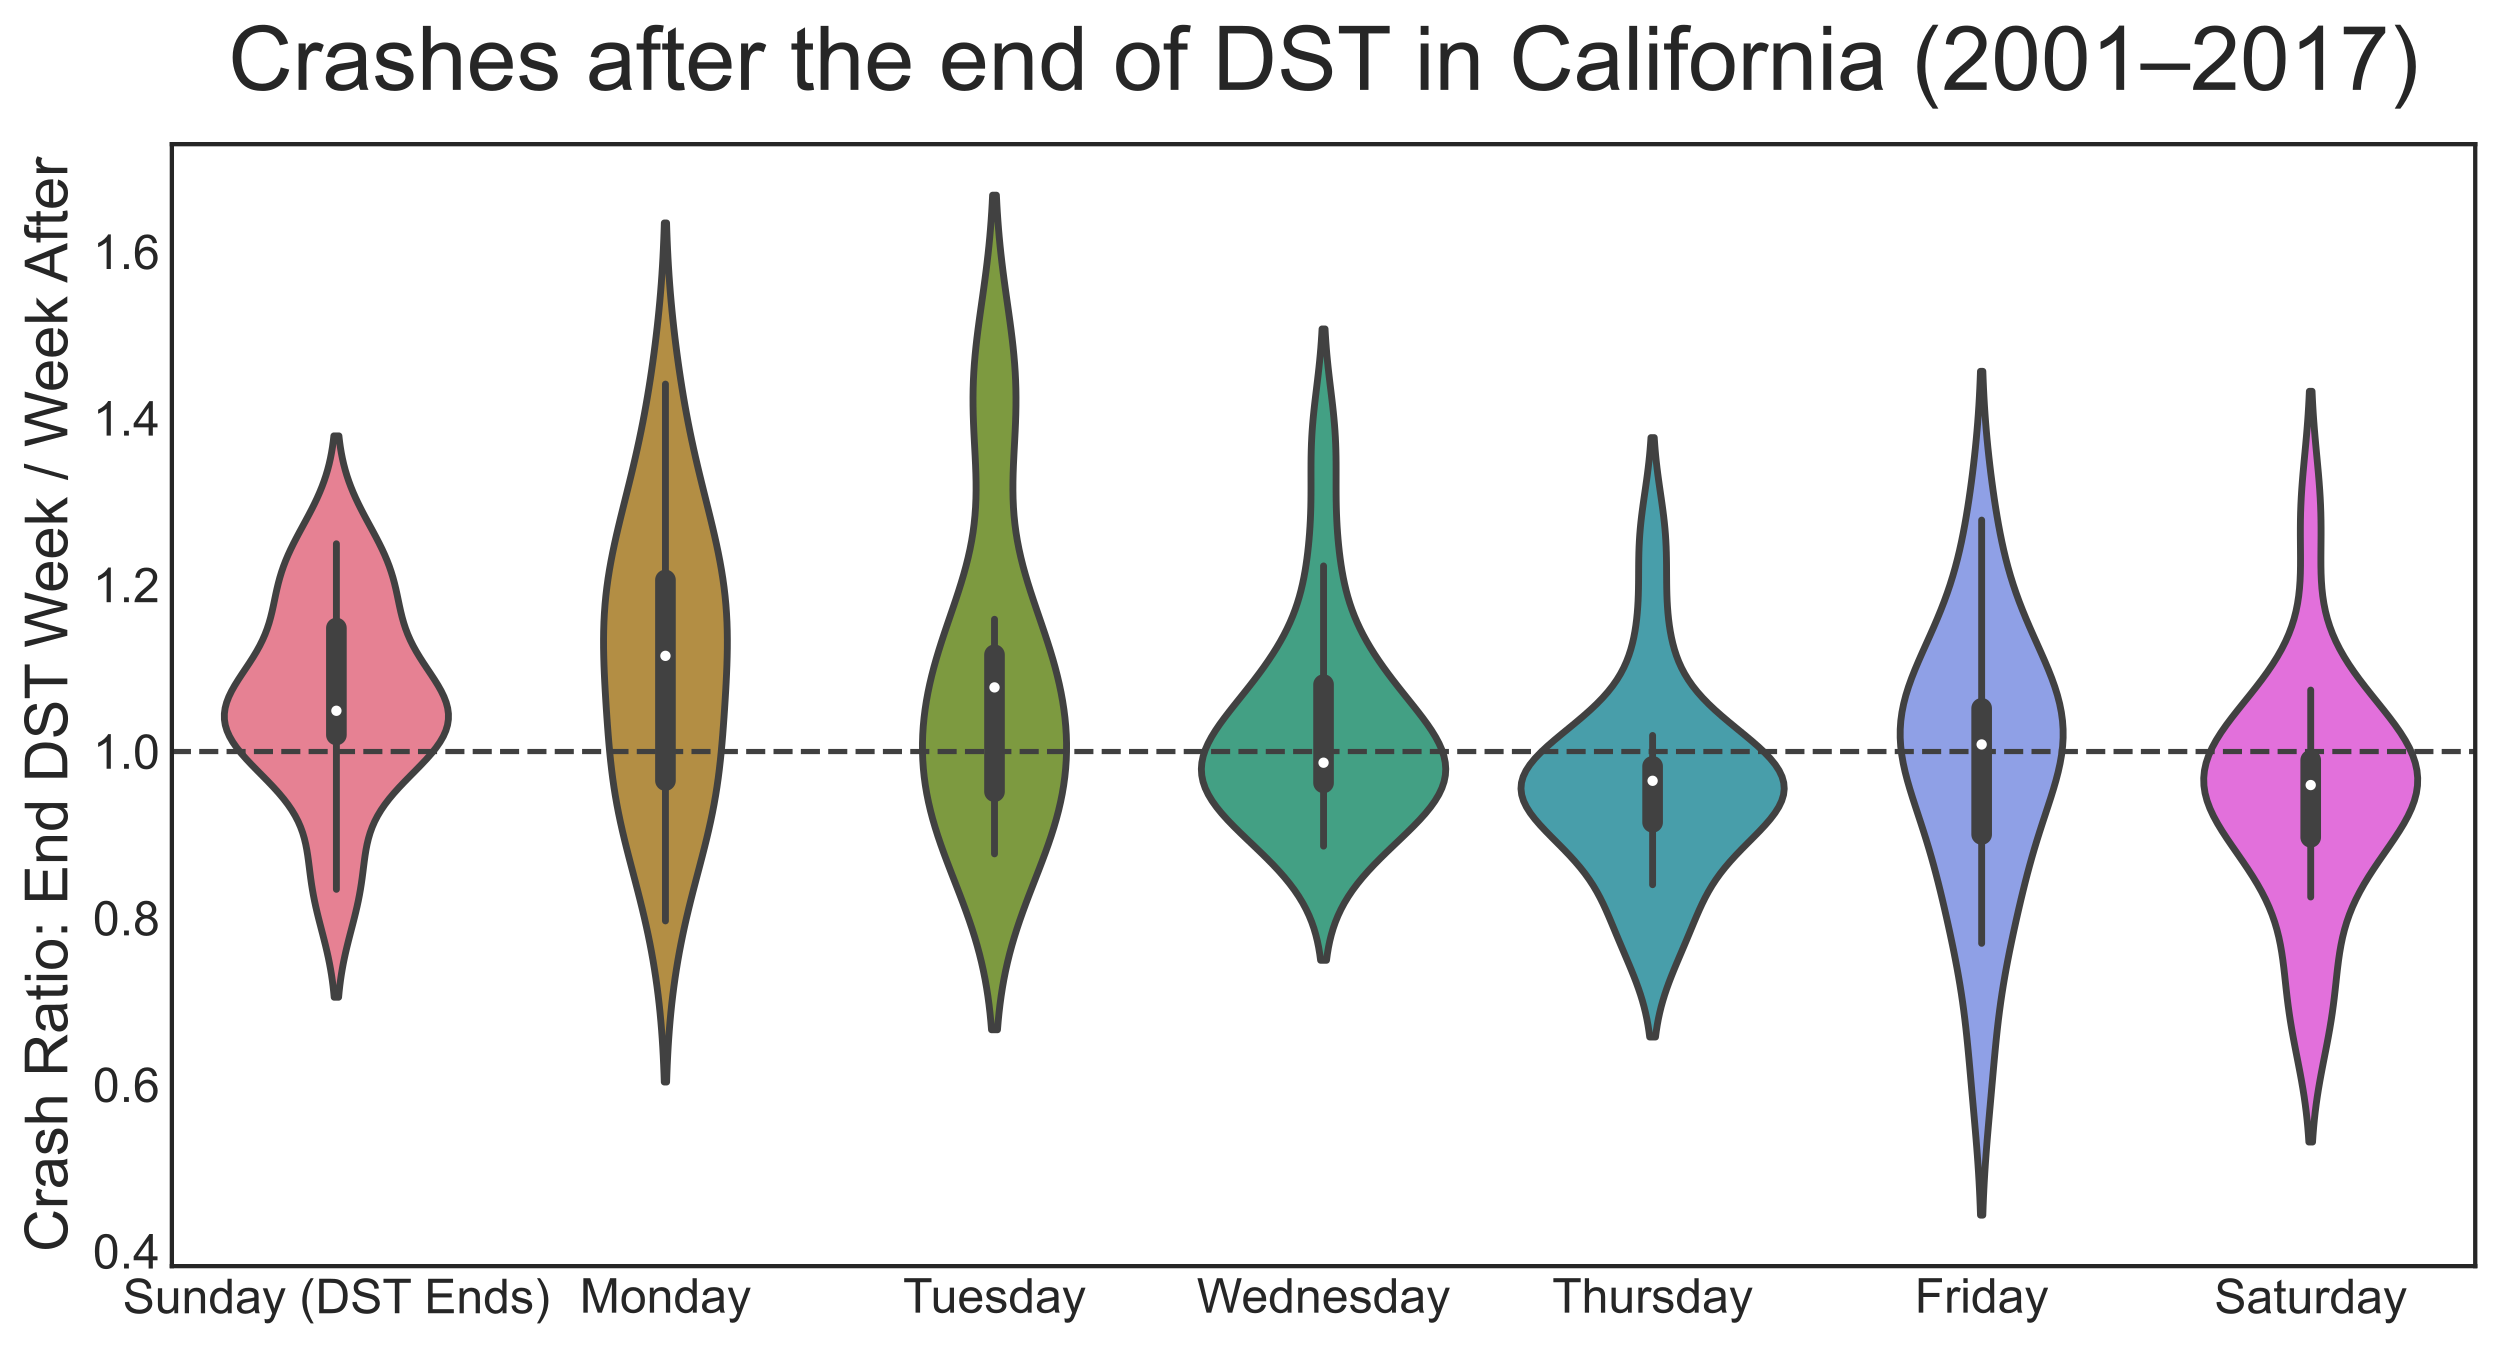 <?xml version="1.0" encoding="utf-8" standalone="no"?>
<!DOCTYPE svg PUBLIC "-//W3C//DTD SVG 1.1//EN"
  "http://www.w3.org/Graphics/SVG/1.1/DTD/svg11.dtd">
<!-- Created with matplotlib (https://matplotlib.org/) -->
<svg height="391.91pt" version="1.1" viewBox="0 0 726.763 391.91" width="726.763pt" xmlns="http://www.w3.org/2000/svg" xmlns:xlink="http://www.w3.org/1999/xlink">
 <defs>
  <style type="text/css">
*{stroke-linecap:butt;stroke-linejoin:round;}
  </style>
 </defs>
 <g id="figure_1">
  <g id="patch_1">
   <path d="M 0 391.91 
L 726.763 391.91 
L 726.763 0 
L 0 0 
z
" style="fill:#ffffff;"/>
  </g>
  <g id="axes_1">
   <g id="patch_2">
    <path d="M 49.963 368.072 
L 719.563 368.072 
L 719.563 41.912 
L 49.963 41.912 
z
" style="fill:#ffffff;"/>
   </g>
   <g id="matplotlib.axis_1">
    <g id="xtick_1">
     <g id="text_1">
      <!-- Sunday (DST Ends) -->
      <defs>
       <path d="M 4.5 23 
L 13.422 23.781 
Q 14.062 18.406 16.375 14.969 
Q 18.703 11.531 23.578 9.406 
Q 28.469 7.281 34.578 7.281 
Q 39.984 7.281 44.141 8.891 
Q 48.297 10.5 50.312 13.297 
Q 52.344 16.109 52.344 19.438 
Q 52.344 22.797 50.391 25.312 
Q 48.438 27.828 43.953 29.547 
Q 41.062 30.672 31.203 33.031 
Q 21.344 35.406 17.391 37.5 
Q 12.25 40.188 9.734 44.156 
Q 7.234 48.141 7.234 53.078 
Q 7.234 58.5 10.297 63.203 
Q 13.375 67.922 19.281 70.359 
Q 25.203 72.797 32.422 72.797 
Q 40.375 72.797 46.453 70.234 
Q 52.547 67.672 55.812 62.688 
Q 59.078 57.719 59.328 51.422 
L 50.25 50.734 
Q 49.516 57.516 45.281 60.984 
Q 41.062 64.453 32.812 64.453 
Q 24.219 64.453 20.281 61.297 
Q 16.359 58.156 16.359 53.719 
Q 16.359 49.859 19.141 47.359 
Q 21.875 44.875 33.422 42.266 
Q 44.969 39.656 49.266 37.703 
Q 55.516 34.812 58.484 30.391 
Q 61.469 25.984 61.469 20.219 
Q 61.469 14.5 58.203 9.438 
Q 54.938 4.391 48.797 1.578 
Q 42.672 -1.219 35.016 -1.219 
Q 25.297 -1.219 18.719 1.609 
Q 12.156 4.438 8.422 10.125 
Q 4.688 15.828 4.5 23 
z
" id="ArialMT-83"/>
       <path d="M 40.578 0 
L 40.578 7.625 
Q 34.516 -1.172 24.125 -1.172 
Q 19.531 -1.172 15.547 0.578 
Q 11.578 2.344 9.641 5 
Q 7.719 7.672 6.938 11.531 
Q 6.391 14.109 6.391 19.734 
L 6.391 51.859 
L 15.188 51.859 
L 15.188 23.094 
Q 15.188 16.219 15.719 13.812 
Q 16.547 10.359 19.234 8.375 
Q 21.922 6.391 25.875 6.391 
Q 29.828 6.391 33.297 8.422 
Q 36.766 10.453 38.203 13.938 
Q 39.656 17.438 39.656 24.078 
L 39.656 51.859 
L 48.438 51.859 
L 48.438 0 
z
" id="ArialMT-117"/>
       <path d="M 6.594 0 
L 6.594 51.859 
L 14.5 51.859 
L 14.5 44.484 
Q 20.219 53.031 31 53.031 
Q 35.688 53.031 39.625 51.344 
Q 43.562 49.656 45.516 46.922 
Q 47.469 44.188 48.25 40.438 
Q 48.734 37.984 48.734 31.891 
L 48.734 0 
L 39.938 0 
L 39.938 31.547 
Q 39.938 36.922 38.906 39.578 
Q 37.891 42.234 35.281 43.812 
Q 32.672 45.406 29.156 45.406 
Q 23.531 45.406 19.453 41.844 
Q 15.375 38.281 15.375 28.328 
L 15.375 0 
z
" id="ArialMT-110"/>
       <path d="M 40.234 0 
L 40.234 6.547 
Q 35.297 -1.172 25.734 -1.172 
Q 19.531 -1.172 14.328 2.25 
Q 9.125 5.672 6.266 11.797 
Q 3.422 17.922 3.422 25.875 
Q 3.422 33.641 6 39.969 
Q 8.594 46.297 13.766 49.656 
Q 18.953 53.031 25.344 53.031 
Q 30.031 53.031 33.688 51.047 
Q 37.359 49.078 39.656 45.906 
L 39.656 71.578 
L 48.391 71.578 
L 48.391 0 
z
M 12.453 25.875 
Q 12.453 15.922 16.641 10.984 
Q 20.844 6.062 26.562 6.062 
Q 32.328 6.062 36.344 10.766 
Q 40.375 15.484 40.375 25.141 
Q 40.375 35.797 36.266 40.766 
Q 32.172 45.75 26.172 45.75 
Q 20.312 45.75 16.375 40.969 
Q 12.453 36.188 12.453 25.875 
z
" id="ArialMT-100"/>
       <path d="M 40.438 6.391 
Q 35.547 2.25 31.031 0.531 
Q 26.516 -1.172 21.344 -1.172 
Q 12.797 -1.172 8.203 3 
Q 3.609 7.172 3.609 13.672 
Q 3.609 17.484 5.344 20.625 
Q 7.078 23.781 9.891 25.688 
Q 12.703 27.594 16.219 28.562 
Q 18.797 29.25 24.031 29.891 
Q 34.672 31.156 39.703 32.906 
Q 39.75 34.719 39.75 35.203 
Q 39.75 40.578 37.25 42.781 
Q 33.891 45.75 27.25 45.75 
Q 21.047 45.75 18.094 43.578 
Q 15.141 41.406 13.719 35.891 
L 5.125 37.062 
Q 6.297 42.578 8.984 45.969 
Q 11.672 49.359 16.75 51.188 
Q 21.828 53.031 28.516 53.031 
Q 35.156 53.031 39.297 51.469 
Q 43.453 49.906 45.406 47.531 
Q 47.359 45.172 48.141 41.547 
Q 48.578 39.312 48.578 33.453 
L 48.578 21.734 
Q 48.578 9.469 49.141 6.219 
Q 49.703 2.984 51.375 0 
L 42.188 0 
Q 40.828 2.734 40.438 6.391 
z
M 39.703 26.031 
Q 34.906 24.078 25.344 22.703 
Q 19.922 21.922 17.672 20.938 
Q 15.438 19.969 14.203 18.094 
Q 12.984 16.219 12.984 13.922 
Q 12.984 10.406 15.641 8.062 
Q 18.312 5.719 23.438 5.719 
Q 28.516 5.719 32.469 7.938 
Q 36.422 10.156 38.281 14.016 
Q 39.703 17 39.703 22.797 
z
" id="ArialMT-97"/>
       <path d="M 6.203 -19.969 
L 5.219 -11.719 
Q 8.109 -12.5 10.25 -12.5 
Q 13.188 -12.5 14.938 -11.516 
Q 16.703 -10.547 17.828 -8.797 
Q 18.656 -7.469 20.516 -2.25 
Q 20.75 -1.516 21.297 -0.094 
L 1.609 51.859 
L 11.078 51.859 
L 21.875 21.828 
Q 23.969 16.109 25.641 9.812 
Q 27.156 15.875 29.25 21.625 
L 40.328 51.859 
L 49.125 51.859 
L 29.391 -0.875 
Q 26.219 -9.422 24.469 -12.641 
Q 22.125 -17 19.094 -19.016 
Q 16.062 -21.047 11.859 -21.047 
Q 9.328 -21.047 6.203 -19.969 
z
" id="ArialMT-121"/>
       <path id="ArialMT-32"/>
       <path d="M 23.391 -21.047 
Q 16.109 -11.859 11.078 0.438 
Q 6.062 12.75 6.062 25.922 
Q 6.062 37.547 9.812 48.188 
Q 14.203 60.547 23.391 72.797 
L 29.688 72.797 
Q 23.781 62.641 21.875 58.297 
Q 18.891 51.562 17.188 44.234 
Q 15.094 35.109 15.094 25.875 
Q 15.094 2.391 29.688 -21.047 
z
" id="ArialMT-40"/>
       <path d="M 7.719 0 
L 7.719 71.578 
L 32.375 71.578 
Q 40.719 71.578 45.125 70.562 
Q 51.266 69.141 55.609 65.438 
Q 61.281 60.641 64.078 53.188 
Q 66.891 45.75 66.891 36.188 
Q 66.891 28.031 64.984 21.734 
Q 63.094 15.438 60.109 11.297 
Q 57.125 7.172 53.578 4.797 
Q 50.047 2.438 45.047 1.219 
Q 40.047 0 33.547 0 
z
M 17.188 8.453 
L 32.469 8.453 
Q 39.547 8.453 43.578 9.766 
Q 47.609 11.078 50 13.484 
Q 53.375 16.844 55.25 22.531 
Q 57.125 28.219 57.125 36.328 
Q 57.125 47.562 53.438 53.594 
Q 49.75 59.625 44.484 61.672 
Q 40.672 63.141 32.234 63.141 
L 17.188 63.141 
z
" id="ArialMT-68"/>
       <path d="M 25.922 0 
L 25.922 63.141 
L 2.344 63.141 
L 2.344 71.578 
L 59.078 71.578 
L 59.078 63.141 
L 35.406 63.141 
L 35.406 0 
z
" id="ArialMT-84"/>
       <path d="M 7.906 0 
L 7.906 71.578 
L 59.672 71.578 
L 59.672 63.141 
L 17.391 63.141 
L 17.391 41.219 
L 56.984 41.219 
L 56.984 32.812 
L 17.391 32.812 
L 17.391 8.453 
L 61.328 8.453 
L 61.328 0 
z
" id="ArialMT-69"/>
       <path d="M 3.078 15.484 
L 11.766 16.844 
Q 12.5 11.625 15.844 8.844 
Q 19.188 6.062 25.203 6.062 
Q 31.25 6.062 34.172 8.516 
Q 37.109 10.984 37.109 14.312 
Q 37.109 17.281 34.516 19 
Q 32.719 20.172 25.531 21.969 
Q 15.875 24.422 12.141 26.203 
Q 8.406 27.984 6.469 31.125 
Q 4.547 34.281 4.547 38.094 
Q 4.547 41.547 6.125 44.5 
Q 7.719 47.469 10.453 49.422 
Q 12.5 50.922 16.031 51.969 
Q 19.578 53.031 23.641 53.031 
Q 29.734 53.031 34.344 51.266 
Q 38.969 49.516 41.156 46.5 
Q 43.359 43.5 44.188 38.484 
L 35.594 37.312 
Q 35.016 41.312 32.203 43.547 
Q 29.391 45.797 24.266 45.797 
Q 18.219 45.797 15.625 43.797 
Q 13.031 41.797 13.031 39.109 
Q 13.031 37.406 14.109 36.031 
Q 15.188 34.625 17.484 33.688 
Q 18.797 33.203 25.25 31.453 
Q 34.578 28.953 38.25 27.359 
Q 41.938 25.781 44.031 22.75 
Q 46.141 19.734 46.141 15.234 
Q 46.141 10.844 43.578 6.953 
Q 41.016 3.078 36.172 0.953 
Q 31.344 -1.172 25.25 -1.172 
Q 15.141 -1.172 9.844 3.031 
Q 4.547 7.234 3.078 15.484 
z
" id="ArialMT-115"/>
       <path d="M 12.359 -21.047 
L 6.062 -21.047 
Q 20.656 2.391 20.656 25.875 
Q 20.656 35.062 18.562 44.094 
Q 16.891 51.422 13.922 58.156 
Q 12.016 62.547 6.062 72.797 
L 12.359 72.797 
Q 21.531 60.547 25.922 48.188 
Q 29.688 37.547 29.688 25.922 
Q 29.688 12.75 24.625 0.438 
Q 19.578 -11.859 12.359 -21.047 
z
" id="ArialMT-41"/>
      </defs>
      <g style="fill:#262626;" transform="translate(35.669 381.764)scale(0.14 -0.14)">
       <use xlink:href="#ArialMT-83"/>
       <use x="66.699" xlink:href="#ArialMT-117"/>
       <use x="122.314" xlink:href="#ArialMT-110"/>
       <use x="177.93" xlink:href="#ArialMT-100"/>
       <use x="233.545" xlink:href="#ArialMT-97"/>
       <use x="289.16" xlink:href="#ArialMT-121"/>
       <use x="339.16" xlink:href="#ArialMT-32"/>
       <use x="366.943" xlink:href="#ArialMT-40"/>
       <use x="400.244" xlink:href="#ArialMT-68"/>
       <use x="472.461" xlink:href="#ArialMT-83"/>
       <use x="539.16" xlink:href="#ArialMT-84"/>
       <use x="598.494" xlink:href="#ArialMT-32"/>
       <use x="626.277" xlink:href="#ArialMT-69"/>
       <use x="692.977" xlink:href="#ArialMT-110"/>
       <use x="748.592" xlink:href="#ArialMT-100"/>
       <use x="804.207" xlink:href="#ArialMT-115"/>
       <use x="854.207" xlink:href="#ArialMT-41"/>
      </g>
     </g>
    </g>
    <g id="xtick_2">
     <g id="text_2">
      <!-- Monday -->
      <defs>
       <path d="M 7.422 0 
L 7.422 71.578 
L 21.688 71.578 
L 38.625 20.906 
Q 40.969 13.812 42.047 10.297 
Q 43.266 14.203 45.844 21.781 
L 62.984 71.578 
L 75.734 71.578 
L 75.734 0 
L 66.609 0 
L 66.609 59.906 
L 45.797 0 
L 37.25 0 
L 16.547 60.938 
L 16.547 0 
z
" id="ArialMT-77"/>
       <path d="M 3.328 25.922 
Q 3.328 40.328 11.328 47.266 
Q 18.016 53.031 27.641 53.031 
Q 38.328 53.031 45.109 46.016 
Q 51.906 39.016 51.906 26.656 
Q 51.906 16.656 48.906 10.906 
Q 45.906 5.172 40.156 2 
Q 34.422 -1.172 27.641 -1.172 
Q 16.75 -1.172 10.031 5.812 
Q 3.328 12.797 3.328 25.922 
z
M 12.359 25.922 
Q 12.359 15.969 16.703 11.016 
Q 21.047 6.062 27.641 6.062 
Q 34.188 6.062 38.531 11.031 
Q 42.875 16.016 42.875 26.219 
Q 42.875 35.844 38.5 40.797 
Q 34.125 45.75 27.641 45.75 
Q 21.047 45.75 16.703 40.812 
Q 12.359 35.891 12.359 25.922 
z
" id="ArialMT-111"/>
      </defs>
      <g style="fill:#262626;" transform="translate(168.547 381.593)scale(0.14 -0.14)">
       <use xlink:href="#ArialMT-77"/>
       <use x="83.301" xlink:href="#ArialMT-111"/>
       <use x="138.916" xlink:href="#ArialMT-110"/>
       <use x="194.531" xlink:href="#ArialMT-100"/>
       <use x="250.146" xlink:href="#ArialMT-97"/>
       <use x="305.762" xlink:href="#ArialMT-121"/>
      </g>
     </g>
    </g>
    <g id="xtick_3">
     <g id="text_3">
      <!-- Tuesday -->
      <defs>
       <path d="M 42.094 16.703 
L 51.172 15.578 
Q 49.031 7.625 43.219 3.219 
Q 37.406 -1.172 28.375 -1.172 
Q 17 -1.172 10.328 5.828 
Q 3.656 12.844 3.656 25.484 
Q 3.656 38.578 10.391 45.797 
Q 17.141 53.031 27.875 53.031 
Q 38.281 53.031 44.875 45.953 
Q 51.469 38.875 51.469 26.031 
Q 51.469 25.25 51.422 23.688 
L 12.75 23.688 
Q 13.234 15.141 17.578 10.594 
Q 21.922 6.062 28.422 6.062 
Q 33.25 6.062 36.672 8.594 
Q 40.094 11.141 42.094 16.703 
z
M 13.234 30.906 
L 42.188 30.906 
Q 41.609 37.453 38.875 40.719 
Q 34.672 45.797 27.984 45.797 
Q 21.922 45.797 17.797 41.75 
Q 13.672 37.703 13.234 30.906 
z
" id="ArialMT-101"/>
      </defs>
      <g style="fill:#262626;" transform="translate(262.522 381.593)scale(0.14 -0.14)">
       <use xlink:href="#ArialMT-84"/>
       <use x="57.334" xlink:href="#ArialMT-117"/>
       <use x="112.949" xlink:href="#ArialMT-101"/>
       <use x="168.564" xlink:href="#ArialMT-115"/>
       <use x="218.564" xlink:href="#ArialMT-100"/>
       <use x="274.18" xlink:href="#ArialMT-97"/>
       <use x="329.795" xlink:href="#ArialMT-121"/>
      </g>
     </g>
    </g>
    <g id="xtick_4">
     <g id="text_4">
      <!-- Wednesday -->
      <defs>
       <path d="M 20.219 0 
L 1.219 71.578 
L 10.938 71.578 
L 21.828 24.656 
Q 23.578 17.281 24.859 10.016 
Q 27.594 21.484 28.078 23.25 
L 41.703 71.578 
L 53.125 71.578 
L 63.375 35.359 
Q 67.234 21.875 68.953 10.016 
Q 70.312 16.797 72.516 25.594 
L 83.734 71.578 
L 93.266 71.578 
L 73.641 0 
L 64.5 0 
L 49.422 54.547 
Q 47.516 61.375 47.172 62.938 
Q 46.047 58.016 45.062 54.547 
L 29.891 0 
z
" id="ArialMT-87"/>
      </defs>
      <g style="fill:#262626;" transform="translate(347.922 381.593)scale(0.14 -0.14)">
       <use xlink:href="#ArialMT-87"/>
       <use x="92.635" xlink:href="#ArialMT-101"/>
       <use x="148.25" xlink:href="#ArialMT-100"/>
       <use x="203.865" xlink:href="#ArialMT-110"/>
       <use x="259.48" xlink:href="#ArialMT-101"/>
       <use x="315.096" xlink:href="#ArialMT-115"/>
       <use x="365.096" xlink:href="#ArialMT-100"/>
       <use x="420.711" xlink:href="#ArialMT-97"/>
       <use x="476.326" xlink:href="#ArialMT-121"/>
      </g>
     </g>
    </g>
    <g id="xtick_5">
     <g id="text_5">
      <!-- Thursday -->
      <defs>
       <path d="M 6.594 0 
L 6.594 71.578 
L 15.375 71.578 
L 15.375 45.906 
Q 21.531 53.031 30.906 53.031 
Q 36.672 53.031 40.922 50.75 
Q 45.172 48.484 47 44.484 
Q 48.828 40.484 48.828 32.859 
L 48.828 0 
L 40.047 0 
L 40.047 32.859 
Q 40.047 39.453 37.188 42.453 
Q 34.328 45.453 29.109 45.453 
Q 25.203 45.453 21.75 43.422 
Q 18.312 41.406 16.844 37.938 
Q 15.375 34.469 15.375 28.375 
L 15.375 0 
z
" id="ArialMT-104"/>
       <path d="M 6.5 0 
L 6.5 51.859 
L 14.406 51.859 
L 14.406 44 
Q 17.438 49.516 20 51.266 
Q 22.562 53.031 25.641 53.031 
Q 30.078 53.031 34.672 50.203 
L 31.641 42.047 
Q 28.422 43.953 25.203 43.953 
Q 22.312 43.953 20.016 42.219 
Q 17.719 40.484 16.75 37.406 
Q 15.281 32.719 15.281 27.156 
L 15.281 0 
z
" id="ArialMT-114"/>
      </defs>
      <g style="fill:#262626;" transform="translate(451.243 381.593)scale(0.14 -0.14)">
       <use xlink:href="#ArialMT-84"/>
       <use x="61.084" xlink:href="#ArialMT-104"/>
       <use x="116.699" xlink:href="#ArialMT-117"/>
       <use x="172.314" xlink:href="#ArialMT-114"/>
       <use x="205.615" xlink:href="#ArialMT-115"/>
       <use x="255.615" xlink:href="#ArialMT-100"/>
       <use x="311.23" xlink:href="#ArialMT-97"/>
       <use x="366.846" xlink:href="#ArialMT-121"/>
      </g>
     </g>
    </g>
    <g id="xtick_6">
     <g id="text_6">
      <!-- Friday -->
      <defs>
       <path d="M 8.203 0 
L 8.203 71.578 
L 56.5 71.578 
L 56.5 63.141 
L 17.672 63.141 
L 17.672 40.969 
L 51.266 40.969 
L 51.266 32.516 
L 17.672 32.516 
L 17.672 0 
z
" id="ArialMT-70"/>
       <path d="M 6.641 61.469 
L 6.641 71.578 
L 15.438 71.578 
L 15.438 61.469 
z
M 6.641 0 
L 6.641 51.859 
L 15.438 51.859 
L 15.438 0 
z
" id="ArialMT-105"/>
      </defs>
      <g style="fill:#262626;" transform="translate(556.631 381.593)scale(0.14 -0.14)">
       <use xlink:href="#ArialMT-70"/>
       <use x="61.084" xlink:href="#ArialMT-114"/>
       <use x="94.385" xlink:href="#ArialMT-105"/>
       <use x="116.602" xlink:href="#ArialMT-100"/>
       <use x="172.217" xlink:href="#ArialMT-97"/>
       <use x="227.832" xlink:href="#ArialMT-121"/>
      </g>
     </g>
    </g>
    <g id="xtick_7">
     <g id="text_7">
      <!-- Saturday -->
      <defs>
       <path d="M 25.781 7.859 
L 27.047 0.094 
Q 23.344 -0.688 20.406 -0.688 
Q 15.625 -0.688 12.984 0.828 
Q 10.359 2.344 9.281 4.812 
Q 8.203 7.281 8.203 15.188 
L 8.203 45.016 
L 1.766 45.016 
L 1.766 51.859 
L 8.203 51.859 
L 8.203 64.703 
L 16.938 69.969 
L 16.938 51.859 
L 25.781 51.859 
L 25.781 45.016 
L 16.938 45.016 
L 16.938 14.703 
Q 16.938 10.938 17.406 9.859 
Q 17.875 8.797 18.922 8.156 
Q 19.969 7.516 21.922 7.516 
Q 23.391 7.516 25.781 7.859 
z
" id="ArialMT-116"/>
      </defs>
      <g style="fill:#262626;" transform="translate(643.719 381.764)scale(0.14 -0.14)">
       <use xlink:href="#ArialMT-83"/>
       <use x="66.699" xlink:href="#ArialMT-97"/>
       <use x="122.314" xlink:href="#ArialMT-116"/>
       <use x="150.098" xlink:href="#ArialMT-117"/>
       <use x="205.713" xlink:href="#ArialMT-114"/>
       <use x="239.014" xlink:href="#ArialMT-100"/>
       <use x="294.629" xlink:href="#ArialMT-97"/>
       <use x="350.244" xlink:href="#ArialMT-121"/>
      </g>
     </g>
    </g>
   </g>
   <g id="matplotlib.axis_2">
    <g id="ytick_1">
     <g id="text_8">
      <!-- 0.4 -->
      <defs>
       <path d="M 4.156 35.297 
Q 4.156 48 6.766 55.734 
Q 9.375 63.484 14.516 67.672 
Q 19.672 71.875 27.484 71.875 
Q 33.25 71.875 37.594 69.547 
Q 41.938 67.234 44.766 62.859 
Q 47.609 58.5 49.219 52.219 
Q 50.828 45.953 50.828 35.297 
Q 50.828 22.703 48.234 14.969 
Q 45.656 7.234 40.5 3 
Q 35.359 -1.219 27.484 -1.219 
Q 17.141 -1.219 11.234 6.203 
Q 4.156 15.141 4.156 35.297 
z
M 13.188 35.297 
Q 13.188 17.672 17.312 11.828 
Q 21.438 6 27.484 6 
Q 33.547 6 37.672 11.859 
Q 41.797 17.719 41.797 35.297 
Q 41.797 52.984 37.672 58.781 
Q 33.547 64.594 27.391 64.594 
Q 21.344 64.594 17.719 59.469 
Q 13.188 52.938 13.188 35.297 
z
" id="ArialMT-48"/>
       <path d="M 9.078 0 
L 9.078 10.016 
L 19.094 10.016 
L 19.094 0 
z
" id="ArialMT-46"/>
       <path d="M 32.328 0 
L 32.328 17.141 
L 1.266 17.141 
L 1.266 25.203 
L 33.938 71.578 
L 41.109 71.578 
L 41.109 25.203 
L 50.781 25.203 
L 50.781 17.141 
L 41.109 17.141 
L 41.109 0 
z
M 32.328 25.203 
L 32.328 57.469 
L 9.906 25.203 
z
" id="ArialMT-52"/>
      </defs>
      <g style="fill:#262626;" transform="translate(27.003 368.76)scale(0.14 -0.14)">
       <use xlink:href="#ArialMT-48"/>
       <use x="55.615" xlink:href="#ArialMT-46"/>
       <use x="83.398" xlink:href="#ArialMT-52"/>
      </g>
     </g>
    </g>
    <g id="ytick_2">
     <g id="text_9">
      <!-- 0.6 -->
      <defs>
       <path d="M 49.75 54.047 
L 41.016 53.375 
Q 39.844 58.547 37.703 60.891 
Q 34.125 64.656 28.906 64.656 
Q 24.703 64.656 21.531 62.312 
Q 17.391 59.281 14.984 53.469 
Q 12.594 47.656 12.5 36.922 
Q 15.672 41.75 20.266 44.094 
Q 24.859 46.438 29.891 46.438 
Q 38.672 46.438 44.844 39.969 
Q 51.031 33.5 51.031 23.25 
Q 51.031 16.5 48.125 10.719 
Q 45.219 4.938 40.141 1.859 
Q 35.062 -1.219 28.609 -1.219 
Q 17.625 -1.219 10.688 6.859 
Q 3.766 14.938 3.766 33.5 
Q 3.766 54.25 11.422 63.672 
Q 18.109 71.875 29.438 71.875 
Q 37.891 71.875 43.281 67.141 
Q 48.688 62.406 49.75 54.047 
z
M 13.875 23.188 
Q 13.875 18.656 15.797 14.5 
Q 17.719 10.359 21.188 8.172 
Q 24.656 6 28.469 6 
Q 34.031 6 38.031 10.484 
Q 42.047 14.984 42.047 22.703 
Q 42.047 30.125 38.078 34.391 
Q 34.125 38.672 28.125 38.672 
Q 22.172 38.672 18.016 34.391 
Q 13.875 30.125 13.875 23.188 
z
" id="ArialMT-54"/>
      </defs>
      <g style="fill:#262626;" transform="translate(27.003 320.334)scale(0.14 -0.14)">
       <use xlink:href="#ArialMT-48"/>
       <use x="55.615" xlink:href="#ArialMT-46"/>
       <use x="83.398" xlink:href="#ArialMT-54"/>
      </g>
     </g>
    </g>
    <g id="ytick_3">
     <g id="text_10">
      <!-- 0.8 -->
      <defs>
       <path d="M 17.672 38.812 
Q 12.203 40.828 9.562 44.531 
Q 6.938 48.25 6.938 53.422 
Q 6.938 61.234 12.547 66.547 
Q 18.172 71.875 27.484 71.875 
Q 36.859 71.875 42.578 66.422 
Q 48.297 60.984 48.297 53.172 
Q 48.297 48.188 45.672 44.5 
Q 43.062 40.828 37.75 38.812 
Q 44.344 36.672 47.781 31.875 
Q 51.219 27.094 51.219 20.453 
Q 51.219 11.281 44.719 5.031 
Q 38.234 -1.219 27.641 -1.219 
Q 17.047 -1.219 10.547 5.047 
Q 4.047 11.328 4.047 20.703 
Q 4.047 27.688 7.594 32.391 
Q 11.141 37.109 17.672 38.812 
z
M 15.922 53.719 
Q 15.922 48.641 19.188 45.406 
Q 22.469 42.188 27.688 42.188 
Q 32.766 42.188 36.016 45.375 
Q 39.266 48.578 39.266 53.219 
Q 39.266 58.062 35.906 61.359 
Q 32.562 64.656 27.594 64.656 
Q 22.562 64.656 19.234 61.422 
Q 15.922 58.203 15.922 53.719 
z
M 13.094 20.656 
Q 13.094 16.891 14.875 13.375 
Q 16.656 9.859 20.172 7.922 
Q 23.688 6 27.734 6 
Q 34.031 6 38.125 10.047 
Q 42.234 14.109 42.234 20.359 
Q 42.234 26.703 38.016 30.859 
Q 33.797 35.016 27.438 35.016 
Q 21.234 35.016 17.156 30.906 
Q 13.094 26.812 13.094 20.656 
z
" id="ArialMT-56"/>
      </defs>
      <g style="fill:#262626;" transform="translate(27.003 271.908)scale(0.14 -0.14)">
       <use xlink:href="#ArialMT-48"/>
       <use x="55.615" xlink:href="#ArialMT-46"/>
       <use x="83.398" xlink:href="#ArialMT-56"/>
      </g>
     </g>
    </g>
    <g id="ytick_4">
     <g id="text_11">
      <!-- 1.0 -->
      <defs>
       <path d="M 37.25 0 
L 28.469 0 
L 28.469 56 
Q 25.297 52.984 20.141 49.953 
Q 14.984 46.922 10.891 45.406 
L 10.891 53.906 
Q 18.266 57.375 23.781 62.297 
Q 29.297 67.234 31.594 71.875 
L 37.25 71.875 
z
" id="ArialMT-49"/>
      </defs>
      <g style="fill:#262626;" transform="translate(27.003 223.482)scale(0.14 -0.14)">
       <use xlink:href="#ArialMT-49"/>
       <use x="55.615" xlink:href="#ArialMT-46"/>
       <use x="83.398" xlink:href="#ArialMT-48"/>
      </g>
     </g>
    </g>
    <g id="ytick_5">
     <g id="text_12">
      <!-- 1.2 -->
      <defs>
       <path d="M 50.344 8.453 
L 50.344 0 
L 3.031 0 
Q 2.938 3.172 4.047 6.109 
Q 5.859 10.938 9.828 15.625 
Q 13.812 20.312 21.344 26.469 
Q 33.016 36.031 37.109 41.625 
Q 41.219 47.219 41.219 52.203 
Q 41.219 57.422 37.469 61 
Q 33.734 64.594 27.734 64.594 
Q 21.391 64.594 17.578 60.781 
Q 13.766 56.984 13.719 50.25 
L 4.688 51.172 
Q 5.609 61.281 11.656 66.578 
Q 17.719 71.875 27.938 71.875 
Q 38.234 71.875 44.234 66.156 
Q 50.25 60.453 50.25 52 
Q 50.25 47.703 48.484 43.547 
Q 46.734 39.406 42.656 34.812 
Q 38.578 30.219 29.109 22.219 
Q 21.188 15.578 18.938 13.203 
Q 16.703 10.844 15.234 8.453 
z
" id="ArialMT-50"/>
      </defs>
      <g style="fill:#262626;" transform="translate(27.003 175.056)scale(0.14 -0.14)">
       <use xlink:href="#ArialMT-49"/>
       <use x="55.615" xlink:href="#ArialMT-46"/>
       <use x="83.398" xlink:href="#ArialMT-50"/>
      </g>
     </g>
    </g>
    <g id="ytick_6">
     <g id="text_13">
      <!-- 1.4 -->
      <g style="fill:#262626;" transform="translate(27.003 126.63)scale(0.14 -0.14)">
       <use xlink:href="#ArialMT-49"/>
       <use x="55.615" xlink:href="#ArialMT-46"/>
       <use x="83.398" xlink:href="#ArialMT-52"/>
      </g>
     </g>
    </g>
    <g id="ytick_7">
     <g id="text_14">
      <!-- 1.6 -->
      <g style="fill:#262626;" transform="translate(27.003 78.205)scale(0.14 -0.14)">
       <use xlink:href="#ArialMT-49"/>
       <use x="55.615" xlink:href="#ArialMT-46"/>
       <use x="83.398" xlink:href="#ArialMT-54"/>
      </g>
     </g>
    </g>
    <g id="text_15">
     <!-- Crash Ratio: End DST Week / Week After -->
     <defs>
      <path d="M 58.797 25.094 
L 68.266 22.703 
Q 65.281 11.031 57.547 4.906 
Q 49.812 -1.219 38.625 -1.219 
Q 27.047 -1.219 19.797 3.484 
Q 12.547 8.203 8.766 17.141 
Q 4.984 26.078 4.984 36.328 
Q 4.984 47.516 9.25 55.828 
Q 13.531 64.156 21.406 68.469 
Q 29.297 72.797 38.766 72.797 
Q 49.516 72.797 56.828 67.328 
Q 64.156 61.859 67.047 51.953 
L 57.719 49.75 
Q 55.219 57.562 50.484 61.125 
Q 45.75 64.703 38.578 64.703 
Q 30.328 64.703 24.781 60.734 
Q 19.234 56.781 16.984 50.109 
Q 14.75 43.453 14.75 36.375 
Q 14.75 27.25 17.406 20.438 
Q 20.062 13.625 25.672 10.25 
Q 31.297 6.891 37.844 6.891 
Q 45.797 6.891 51.312 11.469 
Q 56.844 16.062 58.797 25.094 
z
" id="ArialMT-67"/>
      <path d="M 7.859 0 
L 7.859 71.578 
L 39.594 71.578 
Q 49.172 71.578 54.141 69.641 
Q 59.125 67.719 62.109 62.828 
Q 65.094 57.953 65.094 52.047 
Q 65.094 44.438 60.156 39.203 
Q 55.219 33.984 44.922 32.562 
Q 48.688 30.766 50.641 29 
Q 54.781 25.203 58.5 19.484 
L 70.953 0 
L 59.031 0 
L 49.562 14.891 
Q 45.406 21.344 42.719 24.75 
Q 40.047 28.172 37.922 29.531 
Q 35.797 30.906 33.594 31.453 
Q 31.984 31.781 28.328 31.781 
L 17.328 31.781 
L 17.328 0 
z
M 17.328 39.984 
L 37.703 39.984 
Q 44.188 39.984 47.844 41.328 
Q 51.516 42.672 53.422 45.625 
Q 55.328 48.578 55.328 52.047 
Q 55.328 57.125 51.641 60.391 
Q 47.953 63.672 39.984 63.672 
L 17.328 63.672 
z
" id="ArialMT-82"/>
      <path d="M 9.031 41.844 
L 9.031 51.859 
L 19.047 51.859 
L 19.047 41.844 
z
M 9.031 0 
L 9.031 10.016 
L 19.047 10.016 
L 19.047 0 
z
" id="ArialMT-58"/>
      <path d="M 6.641 0 
L 6.641 71.578 
L 15.438 71.578 
L 15.438 30.766 
L 36.234 51.859 
L 47.609 51.859 
L 27.781 32.625 
L 49.609 0 
L 38.766 0 
L 21.625 26.516 
L 15.438 20.562 
L 15.438 0 
z
" id="ArialMT-107"/>
      <path d="M 0 -1.219 
L 20.75 72.797 
L 27.781 72.797 
L 7.078 -1.219 
z
" id="ArialMT-47"/>
      <path d="M -0.141 0 
L 27.344 71.578 
L 37.547 71.578 
L 66.844 0 
L 56.062 0 
L 47.703 21.688 
L 17.781 21.688 
L 9.906 0 
z
M 20.516 29.391 
L 44.781 29.391 
L 37.312 49.219 
Q 33.891 58.25 32.234 64.062 
Q 30.859 57.172 28.375 50.391 
z
" id="ArialMT-65"/>
      <path d="M 8.688 0 
L 8.688 45.016 
L 0.922 45.016 
L 0.922 51.859 
L 8.688 51.859 
L 8.688 57.375 
Q 8.688 62.594 9.625 65.141 
Q 10.891 68.562 14.078 70.672 
Q 17.281 72.797 23.047 72.797 
Q 26.766 72.797 31.25 71.922 
L 29.938 64.266 
Q 27.203 64.75 24.75 64.75 
Q 20.75 64.75 19.094 63.031 
Q 17.438 61.328 17.438 56.641 
L 17.438 51.859 
L 27.547 51.859 
L 27.547 45.016 
L 17.438 45.016 
L 17.438 0 
z
" id="ArialMT-102"/>
     </defs>
     <g style="fill:#262626;" transform="translate(19.569 363.948)rotate(-90)scale(0.173 -0.173)">
      <use xlink:href="#ArialMT-67"/>
      <use x="72.217" xlink:href="#ArialMT-114"/>
      <use x="105.518" xlink:href="#ArialMT-97"/>
      <use x="161.133" xlink:href="#ArialMT-115"/>
      <use x="211.133" xlink:href="#ArialMT-104"/>
      <use x="266.748" xlink:href="#ArialMT-32"/>
      <use x="294.531" xlink:href="#ArialMT-82"/>
      <use x="366.748" xlink:href="#ArialMT-97"/>
      <use x="422.363" xlink:href="#ArialMT-116"/>
      <use x="450.146" xlink:href="#ArialMT-105"/>
      <use x="472.363" xlink:href="#ArialMT-111"/>
      <use x="527.979" xlink:href="#ArialMT-58"/>
      <use x="555.762" xlink:href="#ArialMT-32"/>
      <use x="583.545" xlink:href="#ArialMT-69"/>
      <use x="650.244" xlink:href="#ArialMT-110"/>
      <use x="705.859" xlink:href="#ArialMT-100"/>
      <use x="761.475" xlink:href="#ArialMT-32"/>
      <use x="789.258" xlink:href="#ArialMT-68"/>
      <use x="861.475" xlink:href="#ArialMT-83"/>
      <use x="928.174" xlink:href="#ArialMT-84"/>
      <use x="987.508" xlink:href="#ArialMT-32"/>
      <use x="1015.291" xlink:href="#ArialMT-87"/>
      <use x="1107.926" xlink:href="#ArialMT-101"/>
      <use x="1163.541" xlink:href="#ArialMT-101"/>
      <use x="1219.156" xlink:href="#ArialMT-107"/>
      <use x="1269.156" xlink:href="#ArialMT-32"/>
      <use x="1296.939" xlink:href="#ArialMT-47"/>
      <use x="1324.723" xlink:href="#ArialMT-32"/>
      <use x="1352.506" xlink:href="#ArialMT-87"/>
      <use x="1445.141" xlink:href="#ArialMT-101"/>
      <use x="1500.756" xlink:href="#ArialMT-101"/>
      <use x="1556.371" xlink:href="#ArialMT-107"/>
      <use x="1606.371" xlink:href="#ArialMT-32"/>
      <use x="1628.654" xlink:href="#ArialMT-65"/>
      <use x="1695.354" xlink:href="#ArialMT-102"/>
      <use x="1723.137" xlink:href="#ArialMT-116"/>
      <use x="1750.92" xlink:href="#ArialMT-101"/>
      <use x="1806.535" xlink:href="#ArialMT-114"/>
     </g>
    </g>
   </g>
   <g id="PolyCollection_1">
    <defs>
     <path d="M 98.433 -102.01 
L 97.15 -102.01 
L 96.994 -103.658 
L 96.811 -105.306 
L 96.598 -106.955 
L 96.354 -108.603 
L 96.079 -110.251 
L 95.772 -111.9 
L 95.435 -113.548 
L 95.07 -115.196 
L 94.682 -116.845 
L 94.273 -118.493 
L 93.851 -120.141 
L 93.422 -121.79 
L 92.994 -123.438 
L 92.573 -125.087 
L 92.168 -126.735 
L 91.785 -128.383 
L 91.429 -130.032 
L 91.104 -131.68 
L 90.811 -133.328 
L 90.549 -134.977 
L 90.314 -136.625 
L 90.098 -138.273 
L 89.893 -139.922 
L 89.683 -141.57 
L 89.454 -143.218 
L 89.188 -144.867 
L 88.867 -146.515 
L 88.472 -148.163 
L 87.984 -149.812 
L 87.387 -151.46 
L 86.667 -153.109 
L 85.814 -154.757 
L 84.822 -156.405 
L 83.692 -158.054 
L 82.43 -159.702 
L 81.046 -161.35 
L 79.56 -162.999 
L 77.995 -164.647 
L 76.381 -166.295 
L 74.751 -167.944 
L 73.142 -169.592 
L 71.592 -171.24 
L 70.14 -172.889 
L 68.821 -174.537 
L 67.672 -176.185 
L 66.719 -177.834 
L 65.986 -179.482 
L 65.489 -181.131 
L 65.235 -182.779 
L 65.224 -184.427 
L 65.447 -186.076 
L 65.887 -187.724 
L 66.521 -189.372 
L 67.319 -191.021 
L 68.247 -192.669 
L 69.271 -194.317 
L 70.352 -195.966 
L 71.456 -197.614 
L 72.55 -199.262 
L 73.604 -200.911 
L 74.595 -202.559 
L 75.505 -204.207 
L 76.323 -205.856 
L 77.045 -207.504 
L 77.673 -209.153 
L 78.213 -210.801 
L 78.679 -212.449 
L 79.085 -214.098 
L 79.452 -215.746 
L 79.797 -217.394 
L 80.142 -219.043 
L 80.505 -220.691 
L 80.902 -222.339 
L 81.347 -223.988 
L 81.849 -225.636 
L 82.416 -227.284 
L 83.048 -228.933 
L 83.745 -230.581 
L 84.502 -232.229 
L 85.309 -233.878 
L 86.158 -235.526 
L 87.034 -237.175 
L 87.927 -238.823 
L 88.821 -240.471 
L 89.703 -242.12 
L 90.563 -243.768 
L 91.388 -245.416 
L 92.169 -247.065 
L 92.899 -248.713 
L 93.573 -250.361 
L 94.188 -252.01 
L 94.741 -253.658 
L 95.233 -255.306 
L 95.666 -256.955 
L 96.042 -258.603 
L 96.365 -260.251 
L 96.64 -261.9 
L 96.87 -263.548 
L 97.062 -265.197 
L 98.522 -265.197 
L 98.522 -265.197 
L 98.713 -263.548 
L 98.943 -261.9 
L 99.218 -260.251 
L 99.541 -258.603 
L 99.917 -256.955 
L 100.35 -255.306 
L 100.842 -253.658 
L 101.395 -252.01 
L 102.01 -250.361 
L 102.684 -248.713 
L 103.414 -247.065 
L 104.196 -245.416 
L 105.021 -243.768 
L 105.88 -242.12 
L 106.763 -240.471 
L 107.657 -238.823 
L 108.549 -237.175 
L 109.426 -235.526 
L 110.274 -233.878 
L 111.082 -232.229 
L 111.838 -230.581 
L 112.535 -228.933 
L 113.168 -227.284 
L 113.734 -225.636 
L 114.237 -223.988 
L 114.681 -222.339 
L 115.078 -220.691 
L 115.441 -219.043 
L 115.786 -217.394 
L 116.132 -215.746 
L 116.498 -214.098 
L 116.905 -212.449 
L 117.37 -210.801 
L 117.911 -209.153 
L 118.538 -207.504 
L 119.26 -205.856 
L 120.079 -204.207 
L 120.989 -202.559 
L 121.98 -200.911 
L 123.034 -199.262 
L 124.127 -197.614 
L 125.231 -195.966 
L 126.313 -194.317 
L 127.336 -192.669 
L 128.265 -191.021 
L 129.062 -189.372 
L 129.696 -187.724 
L 130.136 -186.076 
L 130.359 -184.427 
L 130.348 -182.779 
L 130.094 -181.131 
L 129.597 -179.482 
L 128.865 -177.834 
L 127.912 -176.185 
L 126.762 -174.537 
L 125.444 -172.889 
L 123.991 -171.24 
L 122.441 -169.592 
L 120.832 -167.944 
L 119.202 -166.295 
L 117.588 -164.647 
L 116.023 -162.999 
L 114.537 -161.35 
L 113.154 -159.702 
L 111.891 -158.054 
L 110.761 -156.405 
L 109.77 -154.757 
L 108.917 -153.109 
L 108.197 -151.46 
L 107.6 -149.812 
L 107.112 -148.163 
L 106.716 -146.515 
L 106.395 -144.867 
L 106.129 -143.218 
L 105.901 -141.57 
L 105.691 -139.922 
L 105.485 -138.273 
L 105.27 -136.625 
L 105.034 -134.977 
L 104.773 -133.328 
L 104.48 -131.68 
L 104.155 -130.032 
L 103.798 -128.383 
L 103.415 -126.735 
L 103.01 -125.087 
L 102.59 -123.438 
L 102.161 -121.79 
L 101.732 -120.141 
L 101.31 -118.493 
L 100.902 -116.845 
L 100.513 -115.196 
L 100.148 -113.548 
L 99.811 -111.9 
L 99.505 -110.251 
L 99.229 -108.603 
L 98.986 -106.955 
L 98.773 -105.306 
L 98.589 -103.658 
L 98.433 -102.01 
z
" id="m1eab32af71" style="stroke:#414141;stroke-width:2;"/>
    </defs>
    <g clip-path="url(#pc7c20e26e2)">
     <use style="fill:#e68193;stroke:#414141;stroke-width:2;" x="0" xlink:href="#m1eab32af71" y="391.91"/>
    </g>
   </g>
   <g id="PolyCollection_2">
    <defs>
     <path d="M 193.787 -77.36 
L 193.111 -77.36 
L 193.026 -79.882 
L 192.925 -82.405 
L 192.806 -84.927 
L 192.667 -87.45 
L 192.506 -89.973 
L 192.322 -92.495 
L 192.112 -95.018 
L 191.877 -97.54 
L 191.613 -100.063 
L 191.321 -102.585 
L 190.998 -105.108 
L 190.644 -107.63 
L 190.259 -110.153 
L 189.841 -112.675 
L 189.391 -115.198 
L 188.909 -117.72 
L 188.395 -120.243 
L 187.85 -122.765 
L 187.276 -125.288 
L 186.676 -127.811 
L 186.053 -130.333 
L 185.41 -132.856 
L 184.755 -135.378 
L 184.091 -137.901 
L 183.427 -140.423 
L 182.768 -142.946 
L 182.123 -145.468 
L 181.498 -147.991 
L 180.9 -150.513 
L 180.335 -153.036 
L 179.808 -155.558 
L 179.321 -158.081 
L 178.877 -160.603 
L 178.475 -163.126 
L 178.115 -165.649 
L 177.793 -168.171 
L 177.507 -170.694 
L 177.25 -173.216 
L 177.019 -175.739 
L 176.808 -178.261 
L 176.614 -180.784 
L 176.432 -183.306 
L 176.261 -185.829 
L 176.101 -188.351 
L 175.95 -190.874 
L 175.812 -193.396 
L 175.69 -195.919 
L 175.588 -198.441 
L 175.511 -200.964 
L 175.465 -203.487 
L 175.455 -206.009 
L 175.488 -208.532 
L 175.567 -211.054 
L 175.697 -213.577 
L 175.88 -216.099 
L 176.118 -218.622 
L 176.412 -221.144 
L 176.76 -223.667 
L 177.159 -226.189 
L 177.607 -228.712 
L 178.099 -231.234 
L 178.63 -233.757 
L 179.193 -236.279 
L 179.782 -238.802 
L 180.391 -241.324 
L 181.013 -243.847 
L 181.642 -246.37 
L 182.273 -248.892 
L 182.899 -251.415 
L 183.516 -253.937 
L 184.12 -256.46 
L 184.707 -258.982 
L 185.276 -261.505 
L 185.823 -264.027 
L 186.349 -266.55 
L 186.852 -269.072 
L 187.332 -271.595 
L 187.79 -274.117 
L 188.227 -276.64 
L 188.644 -279.162 
L 189.041 -281.685 
L 189.419 -284.208 
L 189.779 -286.73 
L 190.122 -289.253 
L 190.448 -291.775 
L 190.756 -294.298 
L 191.048 -296.82 
L 191.321 -299.343 
L 191.577 -301.865 
L 191.814 -304.388 
L 192.032 -306.91 
L 192.232 -309.433 
L 192.412 -311.955 
L 192.574 -314.478 
L 192.717 -317 
L 192.842 -319.523 
L 192.951 -322.046 
L 193.045 -324.568 
L 193.124 -327.091 
L 193.773 -327.091 
L 193.773 -327.091 
L 193.853 -324.568 
L 193.946 -322.046 
L 194.055 -319.523 
L 194.181 -317 
L 194.324 -314.478 
L 194.486 -311.955 
L 194.666 -309.433 
L 194.865 -306.91 
L 195.084 -304.388 
L 195.321 -301.865 
L 195.576 -299.343 
L 195.85 -296.82 
L 196.141 -294.298 
L 196.45 -291.775 
L 196.776 -289.253 
L 197.118 -286.73 
L 197.479 -284.208 
L 197.857 -281.685 
L 198.254 -279.162 
L 198.67 -276.64 
L 199.107 -274.117 
L 199.566 -271.595 
L 200.046 -269.072 
L 200.549 -266.55 
L 201.074 -264.027 
L 201.622 -261.505 
L 202.19 -258.982 
L 202.778 -256.46 
L 203.382 -253.937 
L 203.999 -251.415 
L 204.625 -248.892 
L 205.255 -246.37 
L 205.885 -243.847 
L 206.507 -241.324 
L 207.116 -238.802 
L 207.705 -236.279 
L 208.268 -233.757 
L 208.798 -231.234 
L 209.29 -228.712 
L 209.738 -226.189 
L 210.138 -223.667 
L 210.486 -221.144 
L 210.78 -218.622 
L 211.018 -216.099 
L 211.201 -213.577 
L 211.331 -211.054 
L 211.41 -208.532 
L 211.442 -206.009 
L 211.433 -203.487 
L 211.387 -200.964 
L 211.31 -198.441 
L 211.207 -195.919 
L 211.085 -193.396 
L 210.947 -190.874 
L 210.797 -188.351 
L 210.636 -185.829 
L 210.465 -183.306 
L 210.284 -180.784 
L 210.09 -178.261 
L 209.879 -175.739 
L 209.648 -173.216 
L 209.391 -170.694 
L 209.104 -168.171 
L 208.783 -165.649 
L 208.422 -163.126 
L 208.021 -160.603 
L 207.577 -158.081 
L 207.09 -155.558 
L 206.563 -153.036 
L 205.998 -150.513 
L 205.4 -147.991 
L 204.775 -145.468 
L 204.13 -142.946 
L 203.471 -140.423 
L 202.806 -137.901 
L 202.143 -135.378 
L 201.487 -132.856 
L 200.845 -130.333 
L 200.222 -127.811 
L 199.622 -125.288 
L 199.048 -122.765 
L 198.503 -120.243 
L 197.989 -117.72 
L 197.506 -115.198 
L 197.056 -112.675 
L 196.639 -110.153 
L 196.253 -107.63 
L 195.9 -105.108 
L 195.577 -102.585 
L 195.284 -100.063 
L 195.021 -97.54 
L 194.785 -95.018 
L 194.576 -92.495 
L 194.392 -89.973 
L 194.231 -87.45 
L 194.092 -84.927 
L 193.973 -82.405 
L 193.872 -79.882 
L 193.787 -77.36 
z
" id="mc2b0cc5831" style="stroke:#414141;stroke-width:2;"/>
    </defs>
    <g clip-path="url(#pc7c20e26e2)">
     <use style="fill:#b38e44;stroke:#414141;stroke-width:2;" x="0" xlink:href="#mc2b0cc5831" y="391.91"/>
    </g>
   </g>
   <g id="PolyCollection_3">
    <defs>
     <path d="M 289.97 -92.553 
L 288.242 -92.553 
L 288.037 -95.003 
L 287.795 -97.454 
L 287.51 -99.905 
L 287.179 -102.355 
L 286.799 -104.806 
L 286.365 -107.257 
L 285.875 -109.707 
L 285.328 -112.158 
L 284.722 -114.609 
L 284.058 -117.06 
L 283.337 -119.51 
L 282.563 -121.961 
L 281.74 -124.412 
L 280.874 -126.862 
L 279.972 -129.313 
L 279.043 -131.764 
L 278.095 -134.215 
L 277.14 -136.665 
L 276.188 -139.116 
L 275.25 -141.567 
L 274.337 -144.017 
L 273.459 -146.468 
L 272.627 -148.919 
L 271.849 -151.37 
L 271.133 -153.82 
L 270.485 -156.271 
L 269.912 -158.722 
L 269.416 -161.172 
L 269.001 -163.623 
L 268.668 -166.074 
L 268.418 -168.524 
L 268.251 -170.975 
L 268.167 -173.426 
L 268.164 -175.877 
L 268.24 -178.327 
L 268.395 -180.778 
L 268.627 -183.229 
L 268.932 -185.679 
L 269.311 -188.13 
L 269.759 -190.581 
L 270.273 -193.032 
L 270.851 -195.482 
L 271.487 -197.933 
L 272.177 -200.384 
L 272.913 -202.834 
L 273.689 -205.285 
L 274.495 -207.736 
L 275.323 -210.187 
L 276.162 -212.637 
L 277.002 -215.088 
L 277.83 -217.539 
L 278.636 -219.989 
L 279.41 -222.44 
L 280.14 -224.891 
L 280.817 -227.341 
L 281.433 -229.792 
L 281.982 -232.243 
L 282.458 -234.694 
L 282.858 -237.144 
L 283.182 -239.595 
L 283.429 -242.046 
L 283.604 -244.496 
L 283.71 -246.947 
L 283.754 -249.398 
L 283.744 -251.849 
L 283.689 -254.299 
L 283.599 -256.75 
L 283.485 -259.201 
L 283.357 -261.651 
L 283.226 -264.102 
L 283.103 -266.553 
L 282.998 -269.004 
L 282.917 -271.454 
L 282.869 -273.905 
L 282.86 -276.356 
L 282.892 -278.806 
L 282.969 -281.257 
L 283.091 -283.708 
L 283.257 -286.159 
L 283.465 -288.609 
L 283.71 -291.06 
L 283.987 -293.511 
L 284.291 -295.961 
L 284.616 -298.412 
L 284.955 -300.863 
L 285.302 -303.313 
L 285.65 -305.764 
L 285.993 -308.215 
L 286.327 -310.666 
L 286.647 -313.116 
L 286.949 -315.567 
L 287.231 -318.018 
L 287.49 -320.468 
L 287.725 -322.919 
L 287.937 -325.37 
L 288.125 -327.821 
L 288.29 -330.271 
L 288.433 -332.722 
L 288.556 -335.173 
L 289.656 -335.173 
L 289.656 -335.173 
L 289.779 -332.722 
L 289.922 -330.271 
L 290.087 -327.821 
L 290.275 -325.37 
L 290.487 -322.919 
L 290.722 -320.468 
L 290.981 -318.018 
L 291.263 -315.567 
L 291.565 -313.116 
L 291.885 -310.666 
L 292.218 -308.215 
L 292.562 -305.764 
L 292.91 -303.313 
L 293.257 -300.863 
L 293.596 -298.412 
L 293.921 -295.961 
L 294.225 -293.511 
L 294.502 -291.06 
L 294.747 -288.609 
L 294.954 -286.159 
L 295.12 -283.708 
L 295.243 -281.257 
L 295.32 -278.806 
L 295.352 -276.356 
L 295.343 -273.905 
L 295.295 -271.454 
L 295.214 -269.004 
L 295.108 -266.553 
L 294.985 -264.102 
L 294.855 -261.651 
L 294.727 -259.201 
L 294.613 -256.75 
L 294.523 -254.299 
L 294.468 -251.849 
L 294.458 -249.398 
L 294.502 -246.947 
L 294.608 -244.496 
L 294.783 -242.046 
L 295.03 -239.595 
L 295.354 -237.144 
L 295.754 -234.694 
L 296.23 -232.243 
L 296.779 -229.792 
L 297.395 -227.341 
L 298.072 -224.891 
L 298.802 -222.44 
L 299.575 -219.989 
L 300.382 -217.539 
L 301.21 -215.088 
L 302.05 -212.637 
L 302.889 -210.187 
L 303.717 -207.736 
L 304.523 -205.285 
L 305.299 -202.834 
L 306.035 -200.384 
L 306.725 -197.933 
L 307.361 -195.482 
L 307.939 -193.032 
L 308.453 -190.581 
L 308.901 -188.13 
L 309.279 -185.679 
L 309.585 -183.229 
L 309.817 -180.778 
L 309.972 -178.327 
L 310.048 -175.877 
L 310.045 -173.426 
L 309.96 -170.975 
L 309.794 -168.524 
L 309.544 -166.074 
L 309.211 -163.623 
L 308.796 -161.172 
L 308.3 -158.722 
L 307.727 -156.271 
L 307.079 -153.82 
L 306.363 -151.37 
L 305.585 -148.919 
L 304.753 -146.468 
L 303.875 -144.017 
L 302.962 -141.567 
L 302.024 -139.116 
L 301.072 -136.665 
L 300.117 -134.215 
L 299.169 -131.764 
L 298.24 -129.313 
L 297.338 -126.862 
L 296.472 -124.412 
L 295.649 -121.961 
L 294.875 -119.51 
L 294.154 -117.06 
L 293.49 -114.609 
L 292.884 -112.158 
L 292.337 -109.707 
L 291.847 -107.257 
L 291.413 -104.806 
L 291.033 -102.355 
L 290.702 -99.905 
L 290.417 -97.454 
L 290.175 -95.003 
L 289.97 -92.553 
z
" id="m84336f7118" style="stroke:#414141;stroke-width:2;"/>
    </defs>
    <g clip-path="url(#pc7c20e26e2)">
     <use style="fill:#7d9a40;stroke:#414141;stroke-width:2;" x="0" xlink:href="#m84336f7118" y="391.91"/>
    </g>
   </g>
   <g id="PolyCollection_4">
    <defs>
     <path d="M 385.62 -112.755 
L 383.906 -112.755 
L 383.655 -114.608 
L 383.345 -116.462 
L 382.966 -118.316 
L 382.508 -120.17 
L 381.961 -122.024 
L 381.315 -123.878 
L 380.56 -125.731 
L 379.688 -127.585 
L 378.692 -129.439 
L 377.567 -131.293 
L 376.311 -133.147 
L 374.924 -135 
L 373.412 -136.854 
L 371.781 -138.708 
L 370.046 -140.562 
L 368.222 -142.416 
L 366.331 -144.27 
L 364.398 -146.123 
L 362.452 -147.977 
L 360.524 -149.831 
L 358.648 -151.685 
L 356.859 -153.539 
L 355.193 -155.392 
L 353.681 -157.246 
L 352.355 -159.1 
L 351.241 -160.954 
L 350.36 -162.808 
L 349.729 -164.662 
L 349.355 -166.515 
L 349.241 -168.369 
L 349.382 -170.223 
L 349.765 -172.077 
L 350.374 -173.931 
L 351.186 -175.784 
L 352.175 -177.638 
L 353.315 -179.492 
L 354.575 -181.346 
L 355.929 -183.2 
L 357.35 -185.053 
L 358.811 -186.907 
L 360.293 -188.761 
L 361.775 -190.615 
L 363.242 -192.469 
L 364.68 -194.323 
L 366.078 -196.176 
L 367.428 -198.03 
L 368.721 -199.884 
L 369.952 -201.738 
L 371.115 -203.592 
L 372.206 -205.445 
L 373.223 -207.299 
L 374.162 -209.153 
L 375.023 -211.007 
L 375.806 -212.861 
L 376.513 -214.715 
L 377.146 -216.568 
L 377.709 -218.422 
L 378.208 -220.276 
L 378.648 -222.13 
L 379.035 -223.984 
L 379.376 -225.837 
L 379.675 -227.691 
L 379.938 -229.545 
L 380.169 -231.399 
L 380.37 -233.253 
L 380.545 -235.107 
L 380.694 -236.96 
L 380.819 -238.814 
L 380.92 -240.668 
L 380.998 -242.522 
L 381.054 -244.376 
L 381.091 -246.229 
L 381.111 -248.083 
L 381.119 -249.937 
L 381.119 -251.791 
L 381.115 -253.645 
L 381.114 -255.499 
L 381.122 -257.352 
L 381.143 -259.206 
L 381.183 -261.06 
L 381.245 -262.914 
L 381.332 -264.768 
L 381.445 -266.621 
L 381.583 -268.475 
L 381.746 -270.329 
L 381.93 -272.183 
L 382.131 -274.037 
L 382.346 -275.891 
L 382.568 -277.744 
L 382.792 -279.598 
L 383.015 -281.452 
L 383.231 -283.306 
L 383.436 -285.16 
L 383.628 -287.013 
L 383.804 -288.867 
L 383.962 -290.721 
L 384.103 -292.575 
L 384.225 -294.429 
L 384.33 -296.283 
L 385.196 -296.283 
L 385.196 -296.283 
L 385.301 -294.429 
L 385.424 -292.575 
L 385.564 -290.721 
L 385.723 -288.867 
L 385.898 -287.013 
L 386.09 -285.16 
L 386.295 -283.306 
L 386.511 -281.452 
L 386.734 -279.598 
L 386.959 -277.744 
L 387.181 -275.891 
L 387.395 -274.037 
L 387.596 -272.183 
L 387.78 -270.329 
L 387.943 -268.475 
L 388.081 -266.621 
L 388.194 -264.768 
L 388.281 -262.914 
L 388.343 -261.06 
L 388.383 -259.206 
L 388.405 -257.352 
L 388.412 -255.499 
L 388.411 -253.645 
L 388.408 -251.791 
L 388.407 -249.937 
L 388.415 -248.083 
L 388.435 -246.229 
L 388.472 -244.376 
L 388.529 -242.522 
L 388.607 -240.668 
L 388.707 -238.814 
L 388.832 -236.96 
L 388.981 -235.107 
L 389.156 -233.253 
L 389.357 -231.399 
L 389.588 -229.545 
L 389.851 -227.691 
L 390.15 -225.837 
L 390.491 -223.984 
L 390.878 -222.13 
L 391.318 -220.276 
L 391.817 -218.422 
L 392.38 -216.568 
L 393.013 -214.715 
L 393.72 -212.861 
L 394.503 -211.007 
L 395.364 -209.153 
L 396.303 -207.299 
L 397.32 -205.445 
L 398.411 -203.592 
L 399.574 -201.738 
L 400.805 -199.884 
L 402.099 -198.03 
L 403.448 -196.176 
L 404.846 -194.323 
L 406.284 -192.469 
L 407.751 -190.615 
L 409.233 -188.761 
L 410.715 -186.907 
L 412.177 -185.053 
L 413.597 -183.2 
L 414.951 -181.346 
L 416.212 -179.492 
L 417.351 -177.638 
L 418.341 -175.784 
L 419.152 -173.931 
L 419.761 -172.077 
L 420.144 -170.223 
L 420.285 -168.369 
L 420.171 -166.515 
L 419.797 -164.662 
L 419.166 -162.808 
L 418.286 -160.954 
L 417.172 -159.1 
L 415.845 -157.246 
L 414.334 -155.392 
L 412.667 -153.539 
L 410.878 -151.685 
L 409.002 -149.831 
L 407.074 -147.977 
L 405.128 -146.123 
L 403.195 -144.27 
L 401.304 -142.416 
L 399.48 -140.562 
L 397.745 -138.708 
L 396.115 -136.854 
L 394.602 -135 
L 393.215 -133.147 
L 391.959 -131.293 
L 390.834 -129.439 
L 389.838 -127.585 
L 388.966 -125.731 
L 388.212 -123.878 
L 387.565 -122.024 
L 387.018 -120.17 
L 386.56 -118.316 
L 386.181 -116.462 
L 385.871 -114.608 
L 385.62 -112.755 
z
" id="m9d0ecc94c3" style="stroke:#414141;stroke-width:2;"/>
    </defs>
    <g clip-path="url(#pc7c20e26e2)">
     <use style="fill:#43a084;stroke:#414141;stroke-width:2;" x="0" xlink:href="#m9d0ecc94c3" y="391.91"/>
    </g>
   </g>
   <g id="PolyCollection_5">
    <defs>
     <path d="M 481.267 -90.449 
L 479.574 -90.449 
L 479.344 -92.209 
L 479.068 -93.969 
L 478.742 -95.729 
L 478.364 -97.489 
L 477.931 -99.249 
L 477.443 -101.009 
L 476.901 -102.769 
L 476.308 -104.529 
L 475.67 -106.289 
L 474.993 -108.049 
L 474.285 -109.809 
L 473.554 -111.569 
L 472.81 -113.329 
L 472.06 -115.089 
L 471.311 -116.849 
L 470.567 -118.609 
L 469.829 -120.37 
L 469.096 -122.13 
L 468.361 -123.89 
L 467.614 -125.65 
L 466.842 -127.41 
L 466.029 -129.17 
L 465.156 -130.93 
L 464.207 -132.69 
L 463.164 -134.45 
L 462.014 -136.21 
L 460.748 -137.97 
L 459.362 -139.73 
L 457.86 -141.49 
L 456.256 -143.25 
L 454.57 -145.01 
L 452.832 -146.77 
L 451.079 -148.53 
L 449.356 -150.29 
L 447.709 -152.051 
L 446.19 -153.811 
L 444.851 -155.571 
L 443.739 -157.331 
L 442.897 -159.091 
L 442.361 -160.851 
L 442.157 -162.611 
L 442.3 -164.371 
L 442.792 -166.131 
L 443.624 -167.891 
L 444.774 -169.651 
L 446.21 -171.411 
L 447.892 -173.171 
L 449.77 -174.931 
L 451.793 -176.691 
L 453.906 -178.451 
L 456.058 -180.211 
L 458.197 -181.971 
L 460.28 -183.732 
L 462.268 -185.492 
L 464.132 -187.252 
L 465.85 -189.012 
L 467.409 -190.772 
L 468.803 -192.532 
L 470.033 -194.292 
L 471.106 -196.052 
L 472.033 -197.812 
L 472.826 -199.572 
L 473.5 -201.332 
L 474.07 -203.092 
L 474.549 -204.852 
L 474.95 -206.612 
L 475.283 -208.372 
L 475.557 -210.132 
L 475.779 -211.892 
L 475.956 -213.652 
L 476.092 -215.412 
L 476.193 -217.173 
L 476.263 -218.933 
L 476.309 -220.693 
L 476.335 -222.453 
L 476.35 -224.213 
L 476.359 -225.973 
L 476.371 -227.733 
L 476.393 -229.493 
L 476.431 -231.253 
L 476.491 -233.013 
L 476.578 -234.773 
L 476.693 -236.533 
L 476.838 -238.293 
L 477.012 -240.053 
L 477.212 -241.813 
L 477.434 -243.573 
L 477.673 -245.333 
L 477.924 -247.093 
L 478.18 -248.854 
L 478.434 -250.614 
L 478.682 -252.374 
L 478.919 -254.134 
L 479.14 -255.894 
L 479.343 -257.654 
L 479.526 -259.414 
L 479.687 -261.174 
L 479.827 -262.934 
L 479.947 -264.694 
L 480.893 -264.694 
L 480.893 -264.694 
L 481.013 -262.934 
L 481.153 -261.174 
L 481.315 -259.414 
L 481.497 -257.654 
L 481.7 -255.894 
L 481.921 -254.134 
L 482.158 -252.374 
L 482.406 -250.614 
L 482.661 -248.854 
L 482.917 -247.093 
L 483.167 -245.333 
L 483.406 -243.573 
L 483.629 -241.813 
L 483.829 -240.053 
L 484.003 -238.293 
L 484.148 -236.533 
L 484.263 -234.773 
L 484.349 -233.013 
L 484.409 -231.253 
L 484.447 -229.493 
L 484.469 -227.733 
L 484.481 -225.973 
L 484.491 -224.213 
L 484.505 -222.453 
L 484.532 -220.693 
L 484.577 -218.933 
L 484.648 -217.173 
L 484.748 -215.412 
L 484.885 -213.652 
L 485.061 -211.892 
L 485.284 -210.132 
L 485.558 -208.372 
L 485.891 -206.612 
L 486.291 -204.852 
L 486.77 -203.092 
L 487.34 -201.332 
L 488.014 -199.572 
L 488.807 -197.812 
L 489.734 -196.052 
L 490.807 -194.292 
L 492.038 -192.532 
L 493.432 -190.772 
L 494.991 -189.012 
L 496.709 -187.252 
L 498.573 -185.492 
L 500.561 -183.732 
L 502.643 -181.971 
L 504.783 -180.211 
L 506.934 -178.451 
L 509.048 -176.691 
L 511.071 -174.931 
L 512.949 -173.171 
L 514.63 -171.411 
L 516.066 -169.651 
L 517.216 -167.891 
L 518.048 -166.131 
L 518.54 -164.371 
L 518.683 -162.611 
L 518.479 -160.851 
L 517.944 -159.091 
L 517.102 -157.331 
L 515.99 -155.571 
L 514.65 -153.811 
L 513.132 -152.051 
L 511.485 -150.29 
L 509.761 -148.53 
L 508.008 -146.77 
L 506.27 -145.01 
L 504.584 -143.25 
L 502.98 -141.49 
L 501.479 -139.73 
L 500.093 -137.97 
L 498.826 -136.21 
L 497.676 -134.45 
L 496.633 -132.69 
L 495.684 -130.93 
L 494.812 -129.17 
L 493.998 -127.41 
L 493.226 -125.65 
L 492.479 -123.89 
L 491.744 -122.13 
L 491.011 -120.37 
L 490.274 -118.609 
L 489.53 -116.849 
L 488.781 -115.089 
L 488.031 -113.329 
L 487.286 -111.569 
L 486.556 -109.809 
L 485.847 -108.049 
L 485.17 -106.289 
L 484.532 -104.529 
L 483.939 -102.769 
L 483.398 -101.009 
L 482.909 -99.249 
L 482.477 -97.489 
L 482.098 -95.729 
L 481.773 -93.969 
L 481.497 -92.209 
L 481.267 -90.449 
z
" id="m00b45207f6" style="stroke:#414141;stroke-width:2;"/>
    </defs>
    <g clip-path="url(#pc7c20e26e2)">
     <use style="fill:#489eaa;stroke:#414141;stroke-width:2;" x="0" xlink:href="#m00b45207f6" y="391.91"/>
    </g>
   </g>
   <g id="PolyCollection_6">
    <defs>
     <path d="M 576.413 -38.664 
L 575.742 -38.664 
L 575.657 -41.141 
L 575.558 -43.619 
L 575.442 -46.097 
L 575.311 -48.575 
L 575.164 -51.052 
L 575.001 -53.53 
L 574.824 -56.008 
L 574.634 -58.486 
L 574.433 -60.963 
L 574.224 -63.441 
L 574.009 -65.919 
L 573.79 -68.397 
L 573.569 -70.874 
L 573.348 -73.352 
L 573.127 -75.83 
L 572.906 -78.308 
L 572.685 -80.785 
L 572.461 -83.263 
L 572.231 -85.741 
L 571.992 -88.219 
L 571.741 -90.696 
L 571.472 -93.174 
L 571.183 -95.652 
L 570.871 -98.13 
L 570.533 -100.607 
L 570.167 -103.085 
L 569.773 -105.563 
L 569.352 -108.041 
L 568.906 -110.518 
L 568.435 -112.996 
L 567.944 -115.474 
L 567.434 -117.952 
L 566.908 -120.429 
L 566.368 -122.907 
L 565.815 -125.385 
L 565.248 -127.863 
L 564.667 -130.34 
L 564.07 -132.818 
L 563.454 -135.296 
L 562.815 -137.774 
L 562.151 -140.251 
L 561.458 -142.729 
L 560.736 -145.207 
L 559.983 -147.685 
L 559.203 -150.162 
L 558.401 -152.64 
L 557.586 -155.118 
L 556.77 -157.596 
L 555.967 -160.073 
L 555.197 -162.551 
L 554.478 -165.029 
L 553.833 -167.507 
L 553.283 -169.984 
L 552.848 -172.462 
L 552.547 -174.94 
L 552.395 -177.418 
L 552.403 -179.895 
L 552.574 -182.373 
L 552.91 -184.851 
L 553.404 -187.329 
L 554.046 -189.806 
L 554.82 -192.284 
L 555.707 -194.762 
L 556.684 -197.24 
L 557.73 -199.717 
L 558.82 -202.195 
L 559.932 -204.673 
L 561.045 -207.151 
L 562.14 -209.628 
L 563.202 -212.106 
L 564.219 -214.584 
L 565.18 -217.062 
L 566.082 -219.539 
L 566.92 -222.017 
L 567.693 -224.495 
L 568.405 -226.973 
L 569.057 -229.45 
L 569.655 -231.928 
L 570.203 -234.406 
L 570.707 -236.884 
L 571.174 -239.361 
L 571.607 -241.839 
L 572.012 -244.317 
L 572.392 -246.795 
L 572.749 -249.272 
L 573.087 -251.75 
L 573.406 -254.228 
L 573.707 -256.706 
L 573.989 -259.183 
L 574.253 -261.661 
L 574.497 -264.139 
L 574.721 -266.617 
L 574.925 -269.094 
L 575.108 -271.572 
L 575.271 -274.05 
L 575.414 -276.528 
L 575.537 -279.005 
L 575.643 -281.483 
L 575.732 -283.961 
L 576.422 -283.961 
L 576.422 -283.961 
L 576.512 -281.483 
L 576.617 -279.005 
L 576.741 -276.528 
L 576.884 -274.05 
L 577.047 -271.572 
L 577.23 -269.094 
L 577.434 -266.617 
L 577.658 -264.139 
L 577.902 -261.661 
L 578.166 -259.183 
L 578.448 -256.706 
L 578.748 -254.228 
L 579.067 -251.75 
L 579.405 -249.272 
L 579.763 -246.795 
L 580.143 -244.317 
L 580.548 -241.839 
L 580.981 -239.361 
L 581.447 -236.884 
L 581.952 -234.406 
L 582.5 -231.928 
L 583.098 -229.45 
L 583.75 -226.973 
L 584.461 -224.495 
L 585.235 -222.017 
L 586.073 -219.539 
L 586.974 -217.062 
L 587.936 -214.584 
L 588.953 -212.106 
L 590.015 -209.628 
L 591.11 -207.151 
L 592.223 -204.673 
L 593.335 -202.195 
L 594.425 -199.717 
L 595.47 -197.24 
L 596.448 -194.762 
L 597.335 -192.284 
L 598.108 -189.806 
L 598.75 -187.329 
L 599.245 -184.851 
L 599.581 -182.373 
L 599.752 -179.895 
L 599.759 -177.418 
L 599.607 -174.94 
L 599.307 -172.462 
L 598.872 -169.984 
L 598.322 -167.507 
L 597.677 -165.029 
L 596.958 -162.551 
L 596.187 -160.073 
L 595.385 -157.596 
L 594.568 -155.118 
L 593.753 -152.64 
L 592.952 -150.162 
L 592.172 -147.685 
L 591.419 -145.207 
L 590.696 -142.729 
L 590.004 -140.251 
L 589.339 -137.774 
L 588.701 -135.296 
L 588.085 -132.818 
L 587.487 -130.34 
L 586.907 -127.863 
L 586.34 -125.385 
L 585.787 -122.907 
L 585.247 -120.429 
L 584.721 -117.952 
L 584.211 -115.474 
L 583.72 -112.996 
L 583.249 -110.518 
L 582.802 -108.041 
L 582.381 -105.563 
L 581.988 -103.085 
L 581.622 -100.607 
L 581.284 -98.13 
L 580.971 -95.652 
L 580.683 -93.174 
L 580.414 -90.696 
L 580.163 -88.219 
L 579.924 -85.741 
L 579.694 -83.263 
L 579.47 -80.785 
L 579.249 -78.308 
L 579.028 -75.83 
L 578.807 -73.352 
L 578.586 -70.874 
L 578.365 -68.397 
L 578.146 -65.919 
L 577.931 -63.441 
L 577.721 -60.963 
L 577.521 -58.486 
L 577.331 -56.008 
L 577.154 -53.53 
L 576.991 -51.052 
L 576.844 -48.575 
L 576.712 -46.097 
L 576.597 -43.619 
L 576.498 -41.141 
L 576.413 -38.664 
z
" id="ma2b1f69589" style="stroke:#414141;stroke-width:2;"/>
    </defs>
    <g clip-path="url(#pc7c20e26e2)">
     <use style="fill:#8fa0e6;stroke:#414141;stroke-width:2;" x="0" xlink:href="#ma2b1f69589" y="391.91"/>
    </g>
   </g>
   <g id="PolyCollection_7">
    <defs>
     <path d="M 672.267 -59.914 
L 671.202 -59.914 
L 671.054 -62.118 
L 670.875 -64.323 
L 670.663 -66.527 
L 670.417 -68.731 
L 670.136 -70.936 
L 669.821 -73.14 
L 669.472 -75.345 
L 669.094 -77.549 
L 668.691 -79.754 
L 668.27 -81.958 
L 667.839 -84.163 
L 667.406 -86.367 
L 666.978 -88.572 
L 666.565 -90.776 
L 666.173 -92.981 
L 665.809 -95.185 
L 665.474 -97.39 
L 665.17 -99.594 
L 664.894 -101.799 
L 664.64 -104.003 
L 664.399 -106.208 
L 664.161 -108.412 
L 663.91 -110.617 
L 663.632 -112.821 
L 663.31 -115.026 
L 662.927 -117.23 
L 662.468 -119.435 
L 661.917 -121.639 
L 661.263 -123.844 
L 660.495 -126.048 
L 659.609 -128.253 
L 658.601 -130.457 
L 657.474 -132.662 
L 656.234 -134.866 
L 654.893 -137.071 
L 653.468 -139.275 
L 651.981 -141.48 
L 650.456 -143.684 
L 648.925 -145.889 
L 647.422 -148.093 
L 645.983 -150.298 
L 644.646 -152.502 
L 643.447 -154.707 
L 642.423 -156.911 
L 641.605 -159.116 
L 641.022 -161.32 
L 640.694 -163.525 
L 640.634 -165.729 
L 640.849 -167.934 
L 641.335 -170.138 
L 642.081 -172.343 
L 643.069 -174.547 
L 644.273 -176.752 
L 645.662 -178.956 
L 647.202 -181.161 
L 648.856 -183.365 
L 650.586 -185.569 
L 652.354 -187.774 
L 654.126 -189.978 
L 655.869 -192.183 
L 657.554 -194.387 
L 659.156 -196.592 
L 660.655 -198.796 
L 662.035 -201.001 
L 663.285 -203.205 
L 664.397 -205.41 
L 665.368 -207.614 
L 666.199 -209.819 
L 666.893 -212.023 
L 667.457 -214.228 
L 667.901 -216.432 
L 668.236 -218.637 
L 668.476 -220.841 
L 668.634 -223.046 
L 668.726 -225.25 
L 668.768 -227.455 
L 668.775 -229.659 
L 668.762 -231.864 
L 668.742 -234.068 
L 668.726 -236.273 
L 668.726 -238.477 
L 668.748 -240.682 
L 668.796 -242.886 
L 668.875 -245.091 
L 668.984 -247.295 
L 669.121 -249.5 
L 669.283 -251.704 
L 669.465 -253.909 
L 669.663 -256.113 
L 669.868 -258.318 
L 670.077 -260.522 
L 670.282 -262.727 
L 670.48 -264.931 
L 670.666 -267.136 
L 670.837 -269.34 
L 670.992 -271.545 
L 671.128 -273.749 
L 671.246 -275.954 
L 671.347 -278.158 
L 672.122 -278.158 
L 672.122 -278.158 
L 672.223 -275.954 
L 672.341 -273.749 
L 672.477 -271.545 
L 672.632 -269.34 
L 672.803 -267.136 
L 672.989 -264.931 
L 673.187 -262.727 
L 673.392 -260.522 
L 673.601 -258.318 
L 673.806 -256.113 
L 674.004 -253.909 
L 674.186 -251.704 
L 674.348 -249.5 
L 674.485 -247.295 
L 674.594 -245.091 
L 674.673 -242.886 
L 674.721 -240.682 
L 674.743 -238.477 
L 674.743 -236.273 
L 674.727 -234.068 
L 674.707 -231.864 
L 674.694 -229.659 
L 674.701 -227.455 
L 674.743 -225.25 
L 674.835 -223.046 
L 674.993 -220.841 
L 675.233 -218.637 
L 675.568 -216.432 
L 676.012 -214.228 
L 676.576 -212.023 
L 677.27 -209.819 
L 678.101 -207.614 
L 679.072 -205.41 
L 680.185 -203.205 
L 681.434 -201.001 
L 682.814 -198.796 
L 684.313 -196.592 
L 685.915 -194.387 
L 687.6 -192.183 
L 689.343 -189.978 
L 691.115 -187.774 
L 692.883 -185.569 
L 694.613 -183.365 
L 696.267 -181.161 
L 697.807 -178.956 
L 699.196 -176.752 
L 700.4 -174.547 
L 701.388 -172.343 
L 702.134 -170.138 
L 702.62 -167.934 
L 702.835 -165.729 
L 702.775 -163.525 
L 702.447 -161.32 
L 701.864 -159.116 
L 701.047 -156.911 
L 700.022 -154.707 
L 698.824 -152.502 
L 697.486 -150.298 
L 696.047 -148.093 
L 694.544 -145.889 
L 693.013 -143.684 
L 691.488 -141.48 
L 690.001 -139.275 
L 688.576 -137.071 
L 687.235 -134.866 
L 685.995 -132.662 
L 684.868 -130.457 
L 683.86 -128.253 
L 682.974 -126.048 
L 682.206 -123.844 
L 681.552 -121.639 
L 681.001 -119.435 
L 680.542 -117.23 
L 680.159 -115.026 
L 679.837 -112.821 
L 679.559 -110.617 
L 679.308 -108.412 
L 679.07 -106.208 
L 678.829 -104.003 
L 678.575 -101.799 
L 678.299 -99.594 
L 677.995 -97.39 
L 677.66 -95.185 
L 677.296 -92.981 
L 676.904 -90.776 
L 676.491 -88.572 
L 676.064 -86.367 
L 675.63 -84.163 
L 675.199 -81.958 
L 674.778 -79.754 
L 674.375 -77.549 
L 673.997 -75.345 
L 673.649 -73.14 
L 673.333 -70.936 
L 673.052 -68.731 
L 672.806 -66.527 
L 672.594 -64.323 
L 672.415 -62.118 
L 672.267 -59.914 
z
" id="mfcaea53927" style="stroke:#414141;stroke-width:2;"/>
    </defs>
    <g clip-path="url(#pc7c20e26e2)">
     <use style="fill:#e270db;stroke:#414141;stroke-width:2;" x="0" xlink:href="#mfcaea53927" y="391.91"/>
    </g>
   </g>
   <g id="line2d_1">
    <path clip-path="url(#pc7c20e26e2)" d="M 49.963 218.472 
L 719.563 218.472 
" style="fill:none;stroke:#404040;stroke-dasharray:5.55,2.4;stroke-dashoffset:0;stroke-width:1.5;"/>
   </g>
   <g id="line2d_2">
    <path clip-path="url(#pc7c20e26e2)" d="M 97.792 258.531 
L 97.792 158.083 
" style="fill:none;stroke:#414141;stroke-linecap:round;stroke-width:2;"/>
   </g>
   <g id="line2d_3">
    <path clip-path="url(#pc7c20e26e2)" d="M 97.792 213.657 
L 97.792 182.577 
" style="fill:none;stroke:#414141;stroke-linecap:round;stroke-width:6;"/>
   </g>
   <g id="line2d_4">
    <path clip-path="url(#pc7c20e26e2)" d="M 193.449 267.712 
L 193.449 111.658 
" style="fill:none;stroke:#414141;stroke-linecap:round;stroke-width:2;"/>
   </g>
   <g id="line2d_5">
    <path clip-path="url(#pc7c20e26e2)" d="M 193.449 226.918 
L 193.449 168.601 
" style="fill:none;stroke:#414141;stroke-linecap:round;stroke-width:6;"/>
   </g>
   <g id="line2d_6">
    <path clip-path="url(#pc7c20e26e2)" d="M 289.106 248.219 
L 289.106 180.027 
" style="fill:none;stroke:#414141;stroke-linecap:round;stroke-width:2;"/>
   </g>
   <g id="line2d_7">
    <path clip-path="url(#pc7c20e26e2)" d="M 289.106 230.15 
L 289.106 190.345 
" style="fill:none;stroke:#414141;stroke-linecap:round;stroke-width:6;"/>
   </g>
   <g id="line2d_8">
    <path clip-path="url(#pc7c20e26e2)" d="M 384.763 245.979 
L 384.763 164.521 
" style="fill:none;stroke:#414141;stroke-linecap:round;stroke-width:2;"/>
   </g>
   <g id="line2d_9">
    <path clip-path="url(#pc7c20e26e2)" d="M 384.763 227.589 
L 384.763 199.009 
" style="fill:none;stroke:#414141;stroke-linecap:round;stroke-width:6;"/>
   </g>
   <g id="line2d_10">
    <path clip-path="url(#pc7c20e26e2)" d="M 480.42 257.187 
L 480.42 213.807 
" style="fill:none;stroke:#414141;stroke-linecap:round;stroke-width:2;"/>
   </g>
   <g id="line2d_11">
    <path clip-path="url(#pc7c20e26e2)" d="M 480.42 239.059 
L 480.42 222.765 
" style="fill:none;stroke:#414141;stroke-linecap:round;stroke-width:6;"/>
   </g>
   <g id="line2d_12">
    <path clip-path="url(#pc7c20e26e2)" d="M 576.077 274.234 
L 576.077 151.2 
" style="fill:none;stroke:#414141;stroke-linecap:round;stroke-width:2;"/>
   </g>
   <g id="line2d_13">
    <path clip-path="url(#pc7c20e26e2)" d="M 576.077 242.583 
L 576.077 205.914 
" style="fill:none;stroke:#414141;stroke-linecap:round;stroke-width:6;"/>
   </g>
   <g id="line2d_14">
    <path clip-path="url(#pc7c20e26e2)" d="M 671.735 260.762 
L 671.735 200.611 
" style="fill:none;stroke:#414141;stroke-linecap:round;stroke-width:2;"/>
   </g>
   <g id="line2d_15">
    <path clip-path="url(#pc7c20e26e2)" d="M 671.735 243.407 
L 671.735 220.968 
" style="fill:none;stroke:#414141;stroke-linecap:round;stroke-width:6;"/>
   </g>
   <g id="patch_3">
    <path d="M 49.963 368.072 
L 49.963 41.912 
" style="fill:none;stroke:#262626;stroke-linecap:square;stroke-linejoin:miter;stroke-width:1.25;"/>
   </g>
   <g id="patch_4">
    <path d="M 719.563 368.072 
L 719.563 41.912 
" style="fill:none;stroke:#262626;stroke-linecap:square;stroke-linejoin:miter;stroke-width:1.25;"/>
   </g>
   <g id="patch_5">
    <path d="M 49.963 368.072 
L 719.563 368.072 
" style="fill:none;stroke:#262626;stroke-linecap:square;stroke-linejoin:miter;stroke-width:1.25;"/>
   </g>
   <g id="patch_6">
    <path d="M 49.963 41.912 
L 719.563 41.912 
" style="fill:none;stroke:#262626;stroke-linecap:square;stroke-linejoin:miter;stroke-width:1.25;"/>
   </g>
   <g id="PathCollection_1">
    <defs>
     <path d="M 0 2 
C 0.53 2 1.039 1.789 1.414 1.414 
C 1.789 1.039 2 0.53 2 0 
C 2 -0.53 1.789 -1.039 1.414 -1.414 
C 1.039 -1.789 0.53 -2 0 -2 
C -0.53 -2 -1.039 -1.789 -1.414 -1.414 
C -1.789 -1.039 -2 -0.53 -2 0 
C -2 0.53 -1.789 1.039 -1.414 1.414 
C -1.039 1.789 -0.53 2 0 2 
z
" id="md562654a06" style="stroke:#414141;"/>
    </defs>
    <g clip-path="url(#pc7c20e26e2)">
     <use style="fill:#ffffff;stroke:#414141;" x="97.792" xlink:href="#md562654a06" y="206.626"/>
    </g>
   </g>
   <g id="PathCollection_2">
    <g clip-path="url(#pc7c20e26e2)">
     <use style="fill:#ffffff;stroke:#414141;" x="193.449" xlink:href="#md562654a06" y="190.658"/>
    </g>
   </g>
   <g id="PathCollection_3">
    <g clip-path="url(#pc7c20e26e2)">
     <use style="fill:#ffffff;stroke:#414141;" x="289.106" xlink:href="#md562654a06" y="199.83"/>
    </g>
   </g>
   <g id="PathCollection_4">
    <g clip-path="url(#pc7c20e26e2)">
     <use style="fill:#ffffff;stroke:#414141;" x="384.763" xlink:href="#md562654a06" y="221.723"/>
    </g>
   </g>
   <g id="PathCollection_5">
    <g clip-path="url(#pc7c20e26e2)">
     <use style="fill:#ffffff;stroke:#414141;" x="480.42" xlink:href="#md562654a06" y="226.982"/>
    </g>
   </g>
   <g id="PathCollection_6">
    <g clip-path="url(#pc7c20e26e2)">
     <use style="fill:#ffffff;stroke:#414141;" x="576.077" xlink:href="#md562654a06" y="216.416"/>
    </g>
   </g>
   <g id="PathCollection_7">
    <g clip-path="url(#pc7c20e26e2)">
     <use style="fill:#ffffff;stroke:#414141;" x="671.735" xlink:href="#md562654a06" y="228.217"/>
    </g>
   </g>
   <g id="text_16">
    <!-- Crashes after the end of DST in California (2001–2017) -->
    <defs>
     <path d="M 6.391 0 
L 6.391 71.578 
L 15.188 71.578 
L 15.188 0 
z
" id="ArialMT-108"/>
     <path d="M -0.203 22.359 
L -0.203 29.438 
L 55.422 29.438 
L 55.422 22.359 
z
" id="ArialMT-8211"/>
     <path d="M 4.734 62.203 
L 4.734 70.656 
L 51.078 70.656 
L 51.078 63.812 
Q 44.234 56.547 37.516 44.484 
Q 30.812 32.422 27.156 19.672 
Q 24.516 10.688 23.781 0 
L 14.75 0 
Q 14.891 8.453 18.062 20.406 
Q 21.234 32.375 27.172 43.484 
Q 33.109 54.594 39.797 62.203 
z
" id="ArialMT-55"/>
    </defs>
    <g style="fill:#262626;" transform="translate(66.336 26.127)scale(0.26 -0.26)">
     <use xlink:href="#ArialMT-67"/>
     <use x="72.217" xlink:href="#ArialMT-114"/>
     <use x="105.518" xlink:href="#ArialMT-97"/>
     <use x="161.133" xlink:href="#ArialMT-115"/>
     <use x="211.133" xlink:href="#ArialMT-104"/>
     <use x="266.748" xlink:href="#ArialMT-101"/>
     <use x="322.363" xlink:href="#ArialMT-115"/>
     <use x="372.363" xlink:href="#ArialMT-32"/>
     <use x="400.146" xlink:href="#ArialMT-97"/>
     <use x="455.762" xlink:href="#ArialMT-102"/>
     <use x="483.545" xlink:href="#ArialMT-116"/>
     <use x="511.328" xlink:href="#ArialMT-101"/>
     <use x="566.943" xlink:href="#ArialMT-114"/>
     <use x="600.244" xlink:href="#ArialMT-32"/>
     <use x="628.027" xlink:href="#ArialMT-116"/>
     <use x="655.811" xlink:href="#ArialMT-104"/>
     <use x="711.426" xlink:href="#ArialMT-101"/>
     <use x="767.041" xlink:href="#ArialMT-32"/>
     <use x="794.824" xlink:href="#ArialMT-101"/>
     <use x="850.439" xlink:href="#ArialMT-110"/>
     <use x="906.055" xlink:href="#ArialMT-100"/>
     <use x="961.67" xlink:href="#ArialMT-32"/>
     <use x="989.453" xlink:href="#ArialMT-111"/>
     <use x="1045.068" xlink:href="#ArialMT-102"/>
     <use x="1072.852" xlink:href="#ArialMT-32"/>
     <use x="1100.635" xlink:href="#ArialMT-68"/>
     <use x="1172.852" xlink:href="#ArialMT-83"/>
     <use x="1239.551" xlink:href="#ArialMT-84"/>
     <use x="1298.885" xlink:href="#ArialMT-32"/>
     <use x="1326.668" xlink:href="#ArialMT-105"/>
     <use x="1348.885" xlink:href="#ArialMT-110"/>
     <use x="1404.5" xlink:href="#ArialMT-32"/>
     <use x="1432.283" xlink:href="#ArialMT-67"/>
     <use x="1504.5" xlink:href="#ArialMT-97"/>
     <use x="1560.115" xlink:href="#ArialMT-108"/>
     <use x="1582.332" xlink:href="#ArialMT-105"/>
     <use x="1604.549" xlink:href="#ArialMT-102"/>
     <use x="1632.332" xlink:href="#ArialMT-111"/>
     <use x="1687.947" xlink:href="#ArialMT-114"/>
     <use x="1721.248" xlink:href="#ArialMT-110"/>
     <use x="1776.863" xlink:href="#ArialMT-105"/>
     <use x="1799.08" xlink:href="#ArialMT-97"/>
     <use x="1854.695" xlink:href="#ArialMT-32"/>
     <use x="1882.479" xlink:href="#ArialMT-40"/>
     <use x="1915.779" xlink:href="#ArialMT-50"/>
     <use x="1971.395" xlink:href="#ArialMT-48"/>
     <use x="2027.01" xlink:href="#ArialMT-48"/>
     <use x="2082.625" xlink:href="#ArialMT-49"/>
     <use x="2138.24" xlink:href="#ArialMT-8211"/>
     <use x="2193.855" xlink:href="#ArialMT-50"/>
     <use x="2249.471" xlink:href="#ArialMT-48"/>
     <use x="2305.086" xlink:href="#ArialMT-49"/>
     <use x="2360.701" xlink:href="#ArialMT-55"/>
     <use x="2416.316" xlink:href="#ArialMT-41"/>
    </g>
   </g>
  </g>
 </g>
 <defs>
  <clipPath id="pc7c20e26e2">
   <rect height="326.16" width="669.6" x="49.963" y="41.912"/>
  </clipPath>
 </defs>
</svg>
